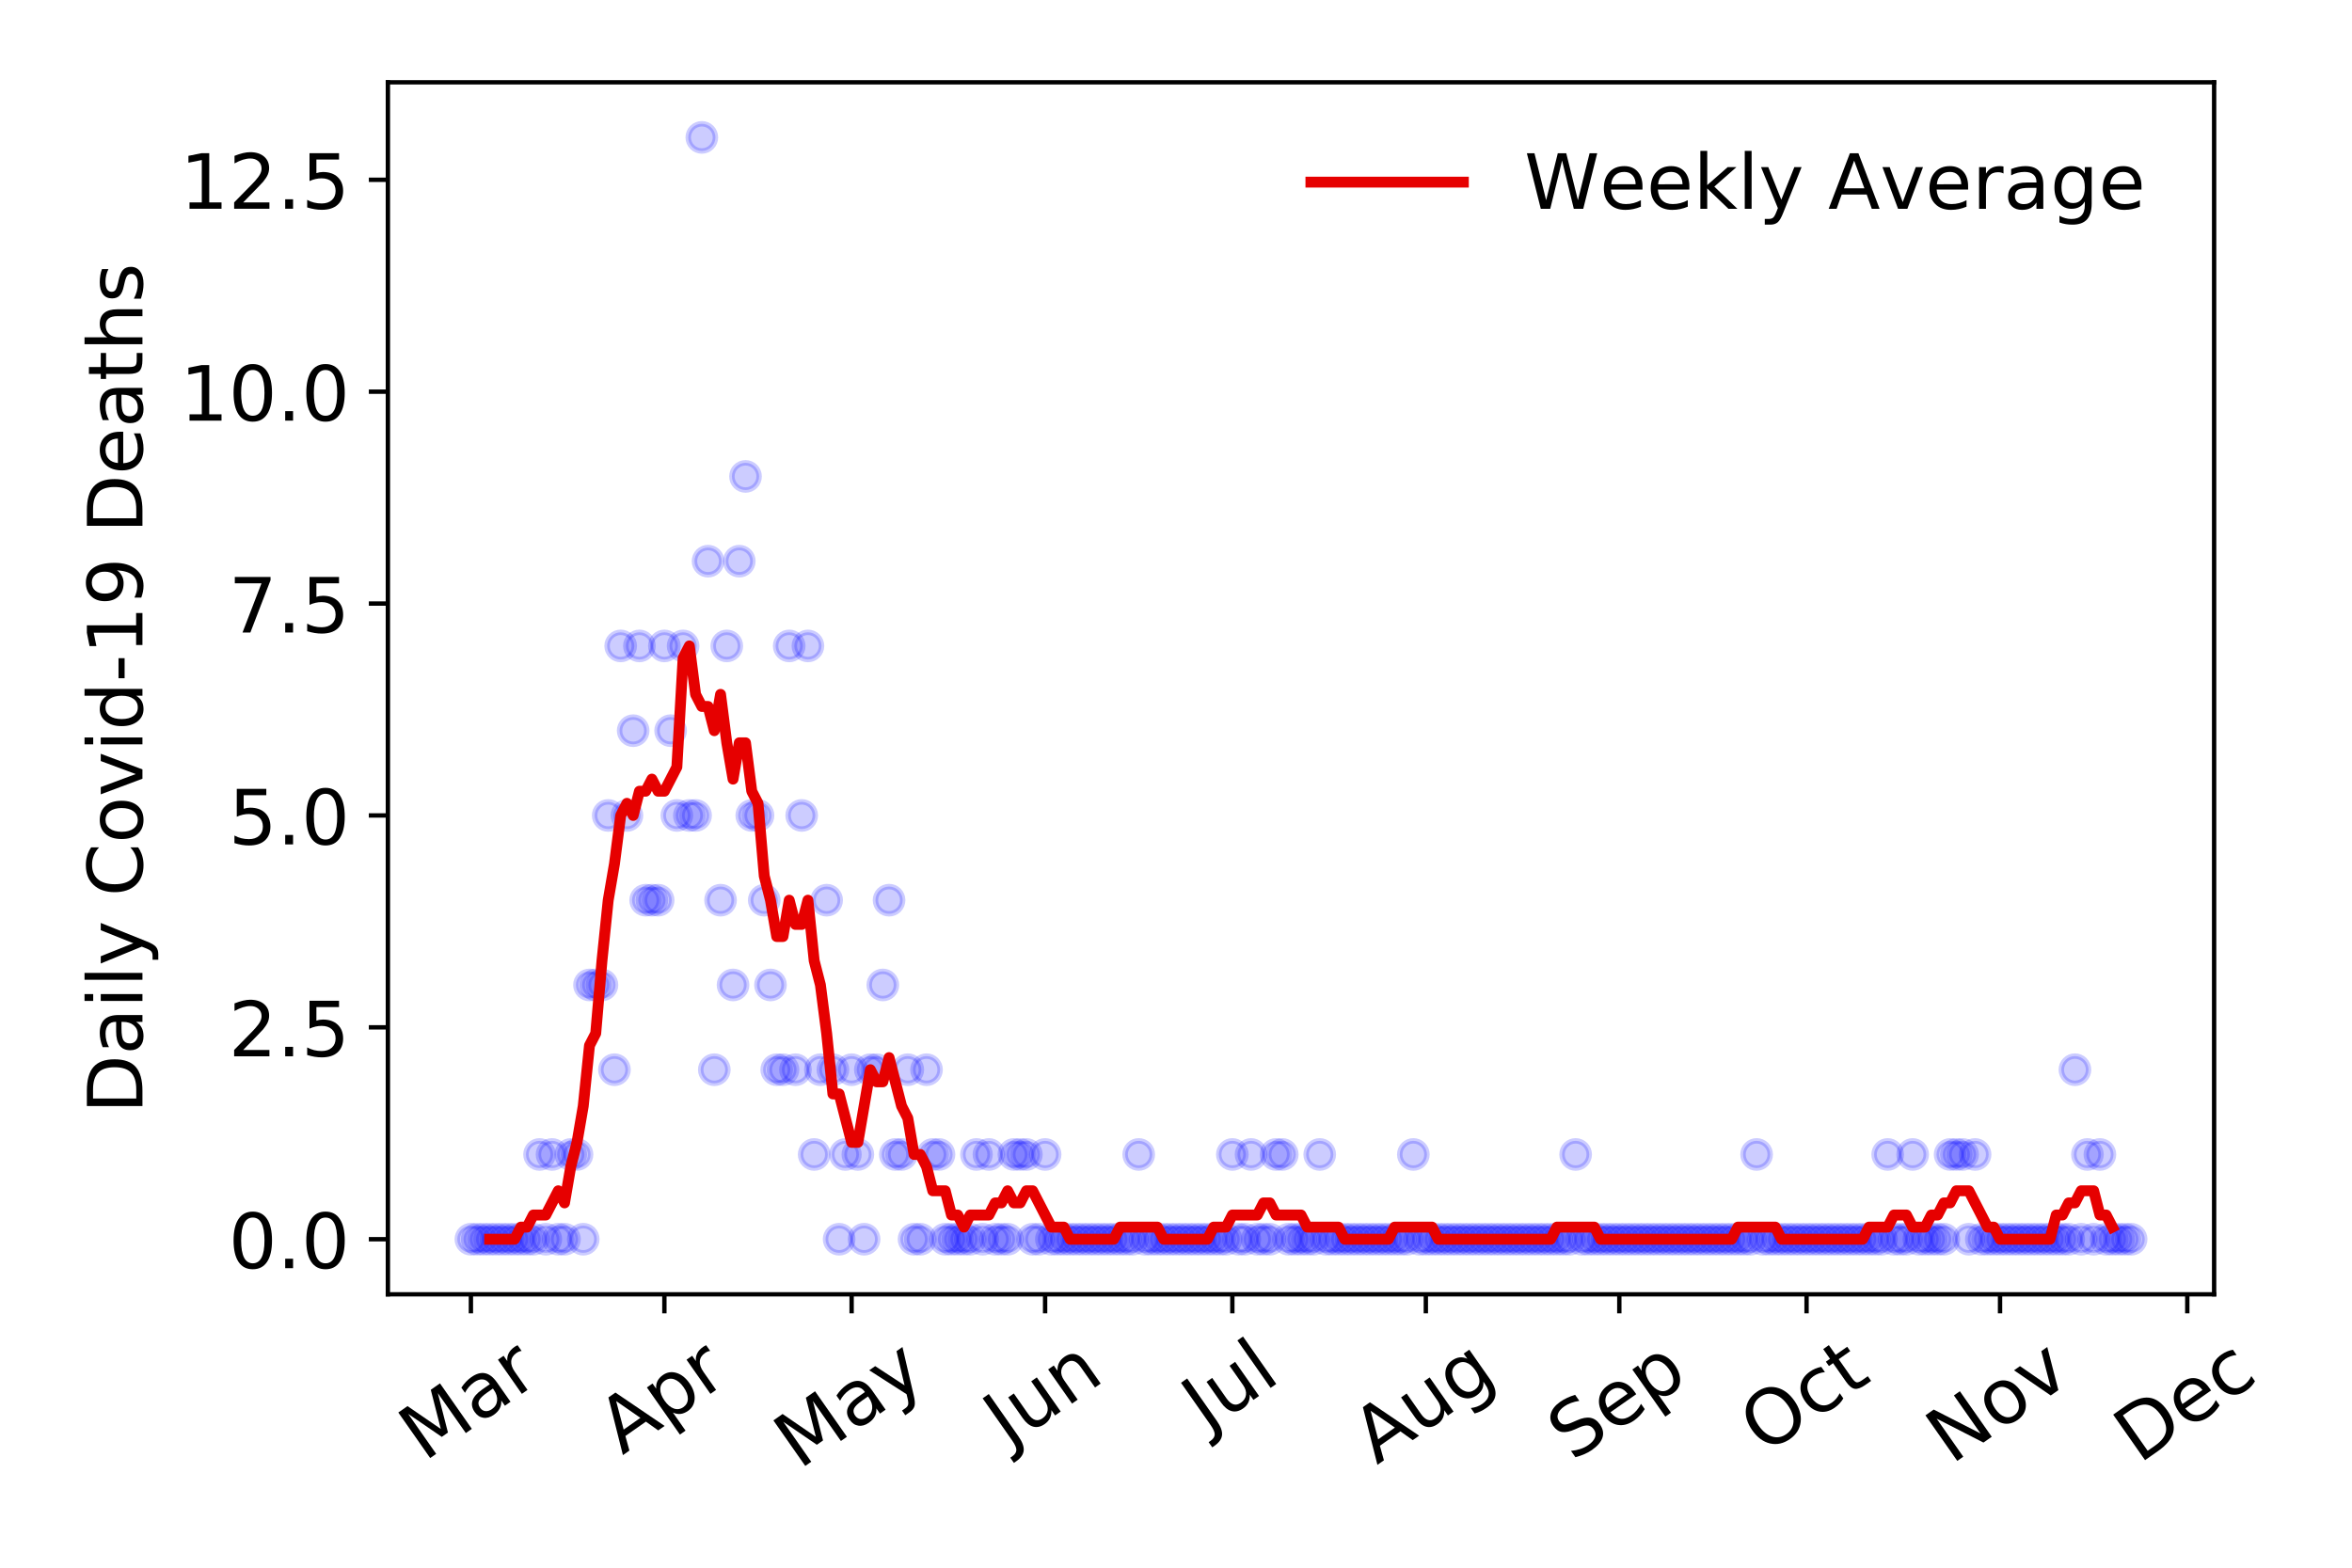 <?xml version="1.0" encoding="utf-8" standalone="no"?>
<!DOCTYPE svg PUBLIC "-//W3C//DTD SVG 1.1//EN"
  "http://www.w3.org/Graphics/SVG/1.1/DTD/svg11.dtd">
<!-- Created with matplotlib (https://matplotlib.org/) -->
<svg height="288pt" version="1.1" viewBox="0 0 432 288" width="432pt" xmlns="http://www.w3.org/2000/svg" xmlns:xlink="http://www.w3.org/1999/xlink">
 <defs>
  <style type="text/css">
*{stroke-linecap:butt;stroke-linejoin:round;}
  </style>
 </defs>
 <g id="figure_1">
  <g id="patch_1">
   <path d="M 0 288 
L 432 288 
L 432 0 
L 0 0 
z
" style="fill:#ffffff;"/>
  </g>
  <g id="axes_1">
   <g id="patch_2">
    <path d="M 71.245 237.778 
L 406.675 237.778 
L 406.675 15.12 
L 71.245 15.12 
z
" style="fill:#ffffff;"/>
   </g>
   <g id="matplotlib.axis_1">
    <g id="xtick_1">
     <g id="line2d_1">
      <defs>
       <path d="M 0 0 
L 0 3.5 
" id="m4a827750fe" style="stroke:#000000;stroke-width:0.8;"/>
      </defs>
      <g>
       <use style="stroke:#000000;stroke-width:0.8;" x="86.492" xlink:href="#m4a827750fe" y="237.778"/>
      </g>
     </g>
     <g id="text_1">
      <!-- Mar -->
      <defs>
       <path d="M 9.812 72.906 
L 24.516 72.906 
L 43.109 23.297 
L 61.812 72.906 
L 76.516 72.906 
L 76.516 0 
L 66.891 0 
L 66.891 64.016 
L 48.094 14.016 
L 38.188 14.016 
L 19.391 64.016 
L 19.391 0 
L 9.812 0 
z
" id="DejaVuSans-77"/>
       <path d="M 34.281 27.484 
Q 23.391 27.484 19.188 25 
Q 14.984 22.516 14.984 16.5 
Q 14.984 11.719 18.141 8.906 
Q 21.297 6.109 26.703 6.109 
Q 34.188 6.109 38.703 11.406 
Q 43.219 16.703 43.219 25.484 
L 43.219 27.484 
z
M 52.203 31.203 
L 52.203 0 
L 43.219 0 
L 43.219 8.297 
Q 40.141 3.328 35.547 0.953 
Q 30.953 -1.422 24.312 -1.422 
Q 15.922 -1.422 10.953 3.297 
Q 6 8.016 6 15.922 
Q 6 25.141 12.172 29.828 
Q 18.359 34.516 30.609 34.516 
L 43.219 34.516 
L 43.219 35.406 
Q 43.219 41.609 39.141 45 
Q 35.062 48.391 27.688 48.391 
Q 23 48.391 18.547 47.266 
Q 14.109 46.141 10.016 43.891 
L 10.016 52.203 
Q 14.938 54.109 19.578 55.047 
Q 24.219 56 28.609 56 
Q 40.484 56 46.344 49.844 
Q 52.203 43.703 52.203 31.203 
z
" id="DejaVuSans-97"/>
       <path d="M 41.109 46.297 
Q 39.594 47.172 37.812 47.578 
Q 36.031 48 33.891 48 
Q 26.266 48 22.188 43.047 
Q 18.109 38.094 18.109 28.812 
L 18.109 0 
L 9.078 0 
L 9.078 54.688 
L 18.109 54.688 
L 18.109 46.188 
Q 20.953 51.172 25.484 53.578 
Q 30.031 56 36.531 56 
Q 37.453 56 38.578 55.875 
Q 39.703 55.766 41.062 55.516 
z
" id="DejaVuSans-114"/>
      </defs>
      <g transform="translate(77.889 268.643)rotate(-35)scale(0.14 -0.14)">
       <use xlink:href="#DejaVuSans-77"/>
       <use x="86.279" xlink:href="#DejaVuSans-97"/>
       <use x="147.559" xlink:href="#DejaVuSans-114"/>
      </g>
     </g>
    </g>
    <g id="xtick_2">
     <g id="line2d_2">
      <g>
       <use style="stroke:#000000;stroke-width:0.8;" x="122.03" xlink:href="#m4a827750fe" y="237.778"/>
      </g>
     </g>
     <g id="text_2">
      <!-- Apr -->
      <defs>
       <path d="M 34.188 63.188 
L 20.797 26.906 
L 47.609 26.906 
z
M 28.609 72.906 
L 39.797 72.906 
L 67.578 0 
L 57.328 0 
L 50.688 18.703 
L 17.828 18.703 
L 11.188 0 
L 0.781 0 
z
" id="DejaVuSans-65"/>
       <path d="M 18.109 8.203 
L 18.109 -20.797 
L 9.078 -20.797 
L 9.078 54.688 
L 18.109 54.688 
L 18.109 46.391 
Q 20.953 51.266 25.266 53.625 
Q 29.594 56 35.594 56 
Q 45.562 56 51.781 48.094 
Q 58.016 40.188 58.016 27.297 
Q 58.016 14.406 51.781 6.484 
Q 45.562 -1.422 35.594 -1.422 
Q 29.594 -1.422 25.266 0.953 
Q 20.953 3.328 18.109 8.203 
z
M 48.688 27.297 
Q 48.688 37.203 44.609 42.844 
Q 40.531 48.484 33.406 48.484 
Q 26.266 48.484 22.188 42.844 
Q 18.109 37.203 18.109 27.297 
Q 18.109 17.391 22.188 11.75 
Q 26.266 6.109 33.406 6.109 
Q 40.531 6.109 44.609 11.75 
Q 48.688 17.391 48.688 27.297 
z
" id="DejaVuSans-112"/>
      </defs>
      <g transform="translate(114.325 267.384)rotate(-35)scale(0.14 -0.14)">
       <use xlink:href="#DejaVuSans-65"/>
       <use x="68.408" xlink:href="#DejaVuSans-112"/>
       <use x="131.885" xlink:href="#DejaVuSans-114"/>
      </g>
     </g>
    </g>
    <g id="xtick_3">
     <g id="line2d_3">
      <g>
       <use style="stroke:#000000;stroke-width:0.8;" x="156.421" xlink:href="#m4a827750fe" y="237.778"/>
      </g>
     </g>
     <g id="text_3">
      <!-- May -->
      <defs>
       <path d="M 32.172 -5.078 
Q 28.375 -14.844 24.75 -17.812 
Q 21.141 -20.797 15.094 -20.797 
L 7.906 -20.797 
L 7.906 -13.281 
L 13.188 -13.281 
Q 16.891 -13.281 18.938 -11.516 
Q 21 -9.766 23.484 -3.219 
L 25.094 0.875 
L 2.984 54.688 
L 12.5 54.688 
L 29.594 11.922 
L 46.688 54.688 
L 56.203 54.688 
z
" id="DejaVuSans-121"/>
      </defs>
      <g transform="translate(146.782 270.094)rotate(-35)scale(0.14 -0.14)">
       <use xlink:href="#DejaVuSans-77"/>
       <use x="86.279" xlink:href="#DejaVuSans-97"/>
       <use x="147.559" xlink:href="#DejaVuSans-121"/>
      </g>
     </g>
    </g>
    <g id="xtick_4">
     <g id="line2d_4">
      <g>
       <use style="stroke:#000000;stroke-width:0.8;" x="191.959" xlink:href="#m4a827750fe" y="237.778"/>
      </g>
     </g>
     <g id="text_4">
      <!-- Jun -->
      <defs>
       <path d="M 9.812 72.906 
L 19.672 72.906 
L 19.672 5.078 
Q 19.672 -8.109 14.672 -14.062 
Q 9.672 -20.016 -1.422 -20.016 
L -5.172 -20.016 
L -5.172 -11.719 
L -2.094 -11.719 
Q 4.438 -11.719 7.125 -8.047 
Q 9.812 -4.391 9.812 5.078 
z
" id="DejaVuSans-74"/>
       <path d="M 8.5 21.578 
L 8.5 54.688 
L 17.484 54.688 
L 17.484 21.922 
Q 17.484 14.156 20.5 10.266 
Q 23.531 6.391 29.594 6.391 
Q 36.859 6.391 41.078 11.031 
Q 45.312 15.672 45.312 23.688 
L 45.312 54.688 
L 54.297 54.688 
L 54.297 0 
L 45.312 0 
L 45.312 8.406 
Q 42.047 3.422 37.719 1 
Q 33.406 -1.422 27.688 -1.422 
Q 18.266 -1.422 13.375 4.438 
Q 8.5 10.297 8.5 21.578 
z
M 31.109 56 
z
" id="DejaVuSans-117"/>
       <path d="M 54.891 33.016 
L 54.891 0 
L 45.906 0 
L 45.906 32.719 
Q 45.906 40.484 42.875 44.328 
Q 39.844 48.188 33.797 48.188 
Q 26.516 48.188 22.312 43.547 
Q 18.109 38.922 18.109 30.906 
L 18.109 0 
L 9.078 0 
L 9.078 54.688 
L 18.109 54.688 
L 18.109 46.188 
Q 21.344 51.125 25.703 53.562 
Q 30.078 56 35.797 56 
Q 45.219 56 50.047 50.172 
Q 54.891 44.344 54.891 33.016 
z
" id="DejaVuSans-110"/>
      </defs>
      <g transform="translate(185.215 266.039)rotate(-35)scale(0.14 -0.14)">
       <use xlink:href="#DejaVuSans-74"/>
       <use x="29.492" xlink:href="#DejaVuSans-117"/>
       <use x="92.871" xlink:href="#DejaVuSans-110"/>
      </g>
     </g>
    </g>
    <g id="xtick_5">
     <g id="line2d_5">
      <g>
       <use style="stroke:#000000;stroke-width:0.8;" x="226.35" xlink:href="#m4a827750fe" y="237.778"/>
      </g>
     </g>
     <g id="text_5">
      <!-- Jul -->
      <defs>
       <path d="M 9.422 75.984 
L 18.406 75.984 
L 18.406 0 
L 9.422 0 
z
" id="DejaVuSans-108"/>
      </defs>
      <g transform="translate(221.647 263.181)rotate(-35)scale(0.14 -0.14)">
       <use xlink:href="#DejaVuSans-74"/>
       <use x="29.492" xlink:href="#DejaVuSans-117"/>
       <use x="92.871" xlink:href="#DejaVuSans-108"/>
      </g>
     </g>
    </g>
    <g id="xtick_6">
     <g id="line2d_6">
      <g>
       <use style="stroke:#000000;stroke-width:0.8;" x="261.888" xlink:href="#m4a827750fe" y="237.778"/>
      </g>
     </g>
     <g id="text_6">
      <!-- Aug -->
      <defs>
       <path d="M 45.406 27.984 
Q 45.406 37.75 41.375 43.109 
Q 37.359 48.484 30.078 48.484 
Q 22.859 48.484 18.828 43.109 
Q 14.797 37.75 14.797 27.984 
Q 14.797 18.266 18.828 12.891 
Q 22.859 7.516 30.078 7.516 
Q 37.359 7.516 41.375 12.891 
Q 45.406 18.266 45.406 27.984 
z
M 54.391 6.781 
Q 54.391 -7.172 48.188 -13.984 
Q 42 -20.797 29.203 -20.797 
Q 24.469 -20.797 20.266 -20.094 
Q 16.062 -19.391 12.109 -17.922 
L 12.109 -9.188 
Q 16.062 -11.328 19.922 -12.344 
Q 23.781 -13.375 27.781 -13.375 
Q 36.625 -13.375 41.016 -8.766 
Q 45.406 -4.156 45.406 5.172 
L 45.406 9.625 
Q 42.625 4.781 38.281 2.391 
Q 33.938 0 27.875 0 
Q 17.828 0 11.672 7.656 
Q 5.516 15.328 5.516 27.984 
Q 5.516 40.672 11.672 48.328 
Q 17.828 56 27.875 56 
Q 33.938 56 38.281 53.609 
Q 42.625 51.219 45.406 46.391 
L 45.406 54.688 
L 54.391 54.688 
z
" id="DejaVuSans-103"/>
      </defs>
      <g transform="translate(252.907 269.172)rotate(-35)scale(0.14 -0.14)">
       <use xlink:href="#DejaVuSans-65"/>
       <use x="68.408" xlink:href="#DejaVuSans-117"/>
       <use x="131.787" xlink:href="#DejaVuSans-103"/>
      </g>
     </g>
    </g>
    <g id="xtick_7">
     <g id="line2d_7">
      <g>
       <use style="stroke:#000000;stroke-width:0.8;" x="297.425" xlink:href="#m4a827750fe" y="237.778"/>
      </g>
     </g>
     <g id="text_7">
      <!-- Sep -->
      <defs>
       <path d="M 53.516 70.516 
L 53.516 60.891 
Q 47.906 63.578 42.922 64.891 
Q 37.938 66.219 33.297 66.219 
Q 25.25 66.219 20.875 63.094 
Q 16.5 59.969 16.5 54.203 
Q 16.5 49.359 19.406 46.891 
Q 22.312 44.438 30.422 42.922 
L 36.375 41.703 
Q 47.406 39.594 52.656 34.297 
Q 57.906 29 57.906 20.125 
Q 57.906 9.516 50.797 4.047 
Q 43.703 -1.422 29.984 -1.422 
Q 24.812 -1.422 18.969 -0.25 
Q 13.141 0.922 6.891 3.219 
L 6.891 13.375 
Q 12.891 10.016 18.656 8.297 
Q 24.422 6.594 29.984 6.594 
Q 38.422 6.594 43.016 9.906 
Q 47.609 13.234 47.609 19.391 
Q 47.609 24.75 44.312 27.781 
Q 41.016 30.812 33.5 32.328 
L 27.484 33.5 
Q 16.453 35.688 11.516 40.375 
Q 6.594 45.062 6.594 53.422 
Q 6.594 63.094 13.406 68.656 
Q 20.219 74.219 32.172 74.219 
Q 37.312 74.219 42.625 73.281 
Q 47.953 72.359 53.516 70.516 
z
" id="DejaVuSans-83"/>
       <path d="M 56.203 29.594 
L 56.203 25.203 
L 14.891 25.203 
Q 15.484 15.922 20.484 11.062 
Q 25.484 6.203 34.422 6.203 
Q 39.594 6.203 44.453 7.469 
Q 49.312 8.734 54.109 11.281 
L 54.109 2.781 
Q 49.266 0.734 44.188 -0.344 
Q 39.109 -1.422 33.891 -1.422 
Q 20.797 -1.422 13.156 6.188 
Q 5.516 13.812 5.516 26.812 
Q 5.516 40.234 12.766 48.109 
Q 20.016 56 32.328 56 
Q 43.359 56 49.781 48.891 
Q 56.203 41.797 56.203 29.594 
z
M 47.219 32.234 
Q 47.125 39.594 43.094 43.984 
Q 39.062 48.391 32.422 48.391 
Q 24.906 48.391 20.391 44.141 
Q 15.875 39.891 15.188 32.172 
z
" id="DejaVuSans-101"/>
      </defs>
      <g transform="translate(288.833 268.629)rotate(-35)scale(0.14 -0.14)">
       <use xlink:href="#DejaVuSans-83"/>
       <use x="63.477" xlink:href="#DejaVuSans-101"/>
       <use x="125" xlink:href="#DejaVuSans-112"/>
      </g>
     </g>
    </g>
    <g id="xtick_8">
     <g id="line2d_8">
      <g>
       <use style="stroke:#000000;stroke-width:0.8;" x="331.817" xlink:href="#m4a827750fe" y="237.778"/>
      </g>
     </g>
     <g id="text_8">
      <!-- Oct -->
      <defs>
       <path d="M 39.406 66.219 
Q 28.656 66.219 22.328 58.203 
Q 16.016 50.203 16.016 36.375 
Q 16.016 22.609 22.328 14.594 
Q 28.656 6.594 39.406 6.594 
Q 50.141 6.594 56.422 14.594 
Q 62.703 22.609 62.703 36.375 
Q 62.703 50.203 56.422 58.203 
Q 50.141 66.219 39.406 66.219 
z
M 39.406 74.219 
Q 54.734 74.219 63.906 63.938 
Q 73.094 53.656 73.094 36.375 
Q 73.094 19.141 63.906 8.859 
Q 54.734 -1.422 39.406 -1.422 
Q 24.031 -1.422 14.812 8.828 
Q 5.609 19.094 5.609 36.375 
Q 5.609 53.656 14.812 63.938 
Q 24.031 74.219 39.406 74.219 
z
" id="DejaVuSans-79"/>
       <path d="M 48.781 52.594 
L 48.781 44.188 
Q 44.969 46.297 41.141 47.344 
Q 37.312 48.391 33.406 48.391 
Q 24.656 48.391 19.812 42.844 
Q 14.984 37.312 14.984 27.297 
Q 14.984 17.281 19.812 11.734 
Q 24.656 6.203 33.406 6.203 
Q 37.312 6.203 41.141 7.25 
Q 44.969 8.297 48.781 10.406 
L 48.781 2.094 
Q 45.016 0.344 40.984 -0.531 
Q 36.969 -1.422 32.422 -1.422 
Q 20.062 -1.422 12.781 6.344 
Q 5.516 14.109 5.516 27.297 
Q 5.516 40.672 12.859 48.328 
Q 20.219 56 33.016 56 
Q 37.156 56 41.109 55.141 
Q 45.062 54.297 48.781 52.594 
z
" id="DejaVuSans-99"/>
       <path d="M 18.312 70.219 
L 18.312 54.688 
L 36.812 54.688 
L 36.812 47.703 
L 18.312 47.703 
L 18.312 18.016 
Q 18.312 11.328 20.141 9.422 
Q 21.969 7.516 27.594 7.516 
L 36.812 7.516 
L 36.812 0 
L 27.594 0 
Q 17.188 0 13.234 3.875 
Q 9.281 7.766 9.281 18.016 
L 9.281 47.703 
L 2.688 47.703 
L 2.688 54.688 
L 9.281 54.688 
L 9.281 70.219 
z
" id="DejaVuSans-116"/>
      </defs>
      <g transform="translate(324.118 267.377)rotate(-35)scale(0.14 -0.14)">
       <use xlink:href="#DejaVuSans-79"/>
       <use x="78.711" xlink:href="#DejaVuSans-99"/>
       <use x="133.691" xlink:href="#DejaVuSans-116"/>
      </g>
     </g>
    </g>
    <g id="xtick_9">
     <g id="line2d_9">
      <g>
       <use style="stroke:#000000;stroke-width:0.8;" x="367.355" xlink:href="#m4a827750fe" y="237.778"/>
      </g>
     </g>
     <g id="text_9">
      <!-- Nov -->
      <defs>
       <path d="M 9.812 72.906 
L 23.094 72.906 
L 55.422 11.922 
L 55.422 72.906 
L 64.984 72.906 
L 64.984 0 
L 51.703 0 
L 19.391 60.984 
L 19.391 0 
L 9.812 0 
z
" id="DejaVuSans-78"/>
       <path d="M 30.609 48.391 
Q 23.391 48.391 19.188 42.75 
Q 14.984 37.109 14.984 27.297 
Q 14.984 17.484 19.156 11.844 
Q 23.344 6.203 30.609 6.203 
Q 37.797 6.203 41.984 11.859 
Q 46.188 17.531 46.188 27.297 
Q 46.188 37.016 41.984 42.703 
Q 37.797 48.391 30.609 48.391 
z
M 30.609 56 
Q 42.328 56 49.016 48.375 
Q 55.719 40.766 55.719 27.297 
Q 55.719 13.875 49.016 6.219 
Q 42.328 -1.422 30.609 -1.422 
Q 18.844 -1.422 12.172 6.219 
Q 5.516 13.875 5.516 27.297 
Q 5.516 40.766 12.172 48.375 
Q 18.844 56 30.609 56 
z
" id="DejaVuSans-111"/>
       <path d="M 2.984 54.688 
L 12.5 54.688 
L 29.594 8.797 
L 46.688 54.688 
L 56.203 54.688 
L 35.688 0 
L 23.484 0 
z
" id="DejaVuSans-118"/>
      </defs>
      <g transform="translate(358.378 269.166)rotate(-35)scale(0.14 -0.14)">
       <use xlink:href="#DejaVuSans-78"/>
       <use x="74.805" xlink:href="#DejaVuSans-111"/>
       <use x="135.986" xlink:href="#DejaVuSans-118"/>
      </g>
     </g>
    </g>
    <g id="xtick_10">
     <g id="line2d_10">
      <g>
       <use style="stroke:#000000;stroke-width:0.8;" x="401.746" xlink:href="#m4a827750fe" y="237.778"/>
      </g>
     </g>
     <g id="text_10">
      <!-- Dec -->
      <defs>
       <path d="M 19.672 64.797 
L 19.672 8.109 
L 31.594 8.109 
Q 46.688 8.109 53.688 14.938 
Q 60.688 21.781 60.688 36.531 
Q 60.688 51.172 53.688 57.984 
Q 46.688 64.797 31.594 64.797 
z
M 9.812 72.906 
L 30.078 72.906 
Q 51.266 72.906 61.172 64.094 
Q 71.094 55.281 71.094 36.531 
Q 71.094 17.672 61.125 8.828 
Q 51.172 0 30.078 0 
L 9.812 0 
z
" id="DejaVuSans-68"/>
      </defs>
      <g transform="translate(392.865 269.032)rotate(-35)scale(0.14 -0.14)">
       <use xlink:href="#DejaVuSans-68"/>
       <use x="77.002" xlink:href="#DejaVuSans-101"/>
       <use x="138.525" xlink:href="#DejaVuSans-99"/>
      </g>
     </g>
    </g>
   </g>
   <g id="matplotlib.axis_2">
    <g id="ytick_1">
     <g id="line2d_11">
      <defs>
       <path d="M 0 0 
L -3.5 0 
" id="m6ced7d5de4" style="stroke:#000000;stroke-width:0.8;"/>
      </defs>
      <g>
       <use style="stroke:#000000;stroke-width:0.8;" x="71.245" xlink:href="#m6ced7d5de4" y="227.657"/>
      </g>
     </g>
     <g id="text_11">
      <!-- 0.0 -->
      <defs>
       <path d="M 31.781 66.406 
Q 24.172 66.406 20.328 58.906 
Q 16.5 51.422 16.5 36.375 
Q 16.5 21.391 20.328 13.891 
Q 24.172 6.391 31.781 6.391 
Q 39.453 6.391 43.281 13.891 
Q 47.125 21.391 47.125 36.375 
Q 47.125 51.422 43.281 58.906 
Q 39.453 66.406 31.781 66.406 
z
M 31.781 74.219 
Q 44.047 74.219 50.516 64.516 
Q 56.984 54.828 56.984 36.375 
Q 56.984 17.969 50.516 8.266 
Q 44.047 -1.422 31.781 -1.422 
Q 19.531 -1.422 13.062 8.266 
Q 6.594 17.969 6.594 36.375 
Q 6.594 54.828 13.062 64.516 
Q 19.531 74.219 31.781 74.219 
z
" id="DejaVuSans-48"/>
       <path d="M 10.688 12.406 
L 21 12.406 
L 21 0 
L 10.688 0 
z
" id="DejaVuSans-46"/>
      </defs>
      <g transform="translate(41.981 232.976)scale(0.14 -0.14)">
       <use xlink:href="#DejaVuSans-48"/>
       <use x="63.623" xlink:href="#DejaVuSans-46"/>
       <use x="95.41" xlink:href="#DejaVuSans-48"/>
      </g>
     </g>
    </g>
    <g id="ytick_2">
     <g id="line2d_12">
      <g>
       <use style="stroke:#000000;stroke-width:0.8;" x="71.245" xlink:href="#m6ced7d5de4" y="188.731"/>
      </g>
     </g>
     <g id="text_12">
      <!-- 2.5 -->
      <defs>
       <path d="M 19.188 8.297 
L 53.609 8.297 
L 53.609 0 
L 7.328 0 
L 7.328 8.297 
Q 12.938 14.109 22.625 23.891 
Q 32.328 33.688 34.812 36.531 
Q 39.547 41.844 41.422 45.531 
Q 43.312 49.219 43.312 52.781 
Q 43.312 58.594 39.234 62.25 
Q 35.156 65.922 28.609 65.922 
Q 23.969 65.922 18.812 64.312 
Q 13.672 62.703 7.812 59.422 
L 7.812 69.391 
Q 13.766 71.781 18.938 73 
Q 24.125 74.219 28.422 74.219 
Q 39.75 74.219 46.484 68.547 
Q 53.219 62.891 53.219 53.422 
Q 53.219 48.922 51.531 44.891 
Q 49.859 40.875 45.406 35.406 
Q 44.188 33.984 37.641 27.219 
Q 31.109 20.453 19.188 8.297 
z
" id="DejaVuSans-50"/>
       <path d="M 10.797 72.906 
L 49.516 72.906 
L 49.516 64.594 
L 19.828 64.594 
L 19.828 46.734 
Q 21.969 47.469 24.109 47.828 
Q 26.266 48.188 28.422 48.188 
Q 40.625 48.188 47.75 41.5 
Q 54.891 34.812 54.891 23.391 
Q 54.891 11.625 47.562 5.094 
Q 40.234 -1.422 26.906 -1.422 
Q 22.312 -1.422 17.547 -0.641 
Q 12.797 0.141 7.719 1.703 
L 7.719 11.625 
Q 12.109 9.234 16.797 8.062 
Q 21.484 6.891 26.703 6.891 
Q 35.156 6.891 40.078 11.328 
Q 45.016 15.766 45.016 23.391 
Q 45.016 31 40.078 35.438 
Q 35.156 39.891 26.703 39.891 
Q 22.75 39.891 18.812 39.016 
Q 14.891 38.141 10.797 36.281 
z
" id="DejaVuSans-53"/>
      </defs>
      <g transform="translate(41.981 194.05)scale(0.14 -0.14)">
       <use xlink:href="#DejaVuSans-50"/>
       <use x="63.623" xlink:href="#DejaVuSans-46"/>
       <use x="95.41" xlink:href="#DejaVuSans-53"/>
      </g>
     </g>
    </g>
    <g id="ytick_3">
     <g id="line2d_13">
      <g>
       <use style="stroke:#000000;stroke-width:0.8;" x="71.245" xlink:href="#m6ced7d5de4" y="149.805"/>
      </g>
     </g>
     <g id="text_13">
      <!-- 5.0 -->
      <g transform="translate(41.981 155.124)scale(0.14 -0.14)">
       <use xlink:href="#DejaVuSans-53"/>
       <use x="63.623" xlink:href="#DejaVuSans-46"/>
       <use x="95.41" xlink:href="#DejaVuSans-48"/>
      </g>
     </g>
    </g>
    <g id="ytick_4">
     <g id="line2d_14">
      <g>
       <use style="stroke:#000000;stroke-width:0.8;" x="71.245" xlink:href="#m6ced7d5de4" y="110.879"/>
      </g>
     </g>
     <g id="text_14">
      <!-- 7.5 -->
      <defs>
       <path d="M 8.203 72.906 
L 55.078 72.906 
L 55.078 68.703 
L 28.609 0 
L 18.312 0 
L 43.219 64.594 
L 8.203 64.594 
z
" id="DejaVuSans-55"/>
      </defs>
      <g transform="translate(41.981 116.197)scale(0.14 -0.14)">
       <use xlink:href="#DejaVuSans-55"/>
       <use x="63.623" xlink:href="#DejaVuSans-46"/>
       <use x="95.41" xlink:href="#DejaVuSans-53"/>
      </g>
     </g>
    </g>
    <g id="ytick_5">
     <g id="line2d_15">
      <g>
       <use style="stroke:#000000;stroke-width:0.8;" x="71.245" xlink:href="#m6ced7d5de4" y="71.952"/>
      </g>
     </g>
     <g id="text_15">
      <!-- 10.0 -->
      <defs>
       <path d="M 12.406 8.297 
L 28.516 8.297 
L 28.516 63.922 
L 10.984 60.406 
L 10.984 69.391 
L 28.422 72.906 
L 38.281 72.906 
L 38.281 8.297 
L 54.391 8.297 
L 54.391 0 
L 12.406 0 
z
" id="DejaVuSans-49"/>
      </defs>
      <g transform="translate(33.073 77.271)scale(0.14 -0.14)">
       <use xlink:href="#DejaVuSans-49"/>
       <use x="63.623" xlink:href="#DejaVuSans-48"/>
       <use x="127.246" xlink:href="#DejaVuSans-46"/>
       <use x="159.033" xlink:href="#DejaVuSans-48"/>
      </g>
     </g>
    </g>
    <g id="ytick_6">
     <g id="line2d_16">
      <g>
       <use style="stroke:#000000;stroke-width:0.8;" x="71.245" xlink:href="#m6ced7d5de4" y="33.026"/>
      </g>
     </g>
     <g id="text_16">
      <!-- 12.5 -->
      <g transform="translate(33.073 38.345)scale(0.14 -0.14)">
       <use xlink:href="#DejaVuSans-49"/>
       <use x="63.623" xlink:href="#DejaVuSans-50"/>
       <use x="127.246" xlink:href="#DejaVuSans-46"/>
       <use x="159.033" xlink:href="#DejaVuSans-53"/>
      </g>
     </g>
    </g>
    <g id="text_17">
     <!-- Daily Covid-19 Deaths -->
     <defs>
      <path d="M 9.422 54.688 
L 18.406 54.688 
L 18.406 0 
L 9.422 0 
z
M 9.422 75.984 
L 18.406 75.984 
L 18.406 64.594 
L 9.422 64.594 
z
" id="DejaVuSans-105"/>
      <path id="DejaVuSans-32"/>
      <path d="M 64.406 67.281 
L 64.406 56.891 
Q 59.422 61.531 53.781 63.812 
Q 48.141 66.109 41.797 66.109 
Q 29.297 66.109 22.656 58.469 
Q 16.016 50.828 16.016 36.375 
Q 16.016 21.969 22.656 14.328 
Q 29.297 6.688 41.797 6.688 
Q 48.141 6.688 53.781 8.984 
Q 59.422 11.281 64.406 15.922 
L 64.406 5.609 
Q 59.234 2.094 53.438 0.328 
Q 47.656 -1.422 41.219 -1.422 
Q 24.656 -1.422 15.125 8.703 
Q 5.609 18.844 5.609 36.375 
Q 5.609 53.953 15.125 64.078 
Q 24.656 74.219 41.219 74.219 
Q 47.75 74.219 53.531 72.484 
Q 59.328 70.75 64.406 67.281 
z
" id="DejaVuSans-67"/>
      <path d="M 45.406 46.391 
L 45.406 75.984 
L 54.391 75.984 
L 54.391 0 
L 45.406 0 
L 45.406 8.203 
Q 42.578 3.328 38.25 0.953 
Q 33.938 -1.422 27.875 -1.422 
Q 17.969 -1.422 11.734 6.484 
Q 5.516 14.406 5.516 27.297 
Q 5.516 40.188 11.734 48.094 
Q 17.969 56 27.875 56 
Q 33.938 56 38.25 53.625 
Q 42.578 51.266 45.406 46.391 
z
M 14.797 27.297 
Q 14.797 17.391 18.875 11.75 
Q 22.953 6.109 30.078 6.109 
Q 37.203 6.109 41.297 11.75 
Q 45.406 17.391 45.406 27.297 
Q 45.406 37.203 41.297 42.844 
Q 37.203 48.484 30.078 48.484 
Q 22.953 48.484 18.875 42.844 
Q 14.797 37.203 14.797 27.297 
z
" id="DejaVuSans-100"/>
      <path d="M 4.891 31.391 
L 31.203 31.391 
L 31.203 23.391 
L 4.891 23.391 
z
" id="DejaVuSans-45"/>
      <path d="M 10.984 1.516 
L 10.984 10.5 
Q 14.703 8.734 18.5 7.812 
Q 22.312 6.891 25.984 6.891 
Q 35.75 6.891 40.891 13.453 
Q 46.047 20.016 46.781 33.406 
Q 43.953 29.203 39.594 26.953 
Q 35.25 24.703 29.984 24.703 
Q 19.047 24.703 12.672 31.312 
Q 6.297 37.938 6.297 49.422 
Q 6.297 60.641 12.938 67.422 
Q 19.578 74.219 30.609 74.219 
Q 43.266 74.219 49.922 64.516 
Q 56.594 54.828 56.594 36.375 
Q 56.594 19.141 48.406 8.859 
Q 40.234 -1.422 26.422 -1.422 
Q 22.703 -1.422 18.891 -0.688 
Q 15.094 0.047 10.984 1.516 
z
M 30.609 32.422 
Q 37.25 32.422 41.125 36.953 
Q 45.016 41.5 45.016 49.422 
Q 45.016 57.281 41.125 61.844 
Q 37.25 66.406 30.609 66.406 
Q 23.969 66.406 20.094 61.844 
Q 16.219 57.281 16.219 49.422 
Q 16.219 41.5 20.094 36.953 
Q 23.969 32.422 30.609 32.422 
z
" id="DejaVuSans-57"/>
      <path d="M 54.891 33.016 
L 54.891 0 
L 45.906 0 
L 45.906 32.719 
Q 45.906 40.484 42.875 44.328 
Q 39.844 48.188 33.797 48.188 
Q 26.516 48.188 22.312 43.547 
Q 18.109 38.922 18.109 30.906 
L 18.109 0 
L 9.078 0 
L 9.078 75.984 
L 18.109 75.984 
L 18.109 46.188 
Q 21.344 51.125 25.703 53.562 
Q 30.078 56 35.797 56 
Q 45.219 56 50.047 50.172 
Q 54.891 44.344 54.891 33.016 
z
" id="DejaVuSans-104"/>
      <path d="M 44.281 53.078 
L 44.281 44.578 
Q 40.484 46.531 36.375 47.5 
Q 32.281 48.484 27.875 48.484 
Q 21.188 48.484 17.844 46.438 
Q 14.5 44.391 14.5 40.281 
Q 14.5 37.156 16.891 35.375 
Q 19.281 33.594 26.516 31.984 
L 29.594 31.297 
Q 39.156 29.25 43.188 25.516 
Q 47.219 21.781 47.219 15.094 
Q 47.219 7.469 41.188 3.016 
Q 35.156 -1.422 24.609 -1.422 
Q 20.219 -1.422 15.453 -0.562 
Q 10.688 0.297 5.422 2 
L 5.422 11.281 
Q 10.406 8.688 15.234 7.391 
Q 20.062 6.109 24.812 6.109 
Q 31.156 6.109 34.562 8.281 
Q 37.984 10.453 37.984 14.406 
Q 37.984 18.062 35.516 20.016 
Q 33.062 21.969 24.703 23.781 
L 21.578 24.516 
Q 13.234 26.266 9.516 29.906 
Q 5.812 33.547 5.812 39.891 
Q 5.812 47.609 11.281 51.797 
Q 16.75 56 26.812 56 
Q 31.781 56 36.172 55.266 
Q 40.578 54.547 44.281 53.078 
z
" id="DejaVuSans-115"/>
     </defs>
     <g transform="translate(26.162 204.56)rotate(-90)scale(0.14 -0.14)">
      <use xlink:href="#DejaVuSans-68"/>
      <use x="77.002" xlink:href="#DejaVuSans-97"/>
      <use x="138.281" xlink:href="#DejaVuSans-105"/>
      <use x="166.064" xlink:href="#DejaVuSans-108"/>
      <use x="193.848" xlink:href="#DejaVuSans-121"/>
      <use x="253.027" xlink:href="#DejaVuSans-32"/>
      <use x="284.814" xlink:href="#DejaVuSans-67"/>
      <use x="354.639" xlink:href="#DejaVuSans-111"/>
      <use x="415.82" xlink:href="#DejaVuSans-118"/>
      <use x="475" xlink:href="#DejaVuSans-105"/>
      <use x="502.783" xlink:href="#DejaVuSans-100"/>
      <use x="566.26" xlink:href="#DejaVuSans-45"/>
      <use x="602.344" xlink:href="#DejaVuSans-49"/>
      <use x="665.967" xlink:href="#DejaVuSans-57"/>
      <use x="729.59" xlink:href="#DejaVuSans-32"/>
      <use x="761.377" xlink:href="#DejaVuSans-68"/>
      <use x="838.379" xlink:href="#DejaVuSans-101"/>
      <use x="899.902" xlink:href="#DejaVuSans-97"/>
      <use x="961.182" xlink:href="#DejaVuSans-116"/>
      <use x="1000.391" xlink:href="#DejaVuSans-104"/>
      <use x="1063.77" xlink:href="#DejaVuSans-115"/>
     </g>
    </g>
   </g>
   <g id="line2d_17">
    <defs>
     <path d="M 0 2.5 
C 0.663 2.5 1.299 2.237 1.768 1.768 
C 2.237 1.299 2.5 0.663 2.5 0 
C 2.5 -0.663 2.237 -1.299 1.768 -1.768 
C 1.299 -2.237 0.663 -2.5 0 -2.5 
C -0.663 -2.5 -1.299 -2.237 -1.768 -1.768 
C -2.237 -1.299 -2.5 -0.663 -2.5 0 
C -2.5 0.663 -2.237 1.299 -1.768 1.768 
C -1.299 2.237 -0.663 2.5 0 2.5 
z
" id="m73f4963cc4" style="stroke:#0000ff;stroke-opacity:0.2;"/>
    </defs>
    <g clip-path="url(#p538d740ac4)">
     <use style="fill:#0000ff;fill-opacity:0.2;stroke:#0000ff;stroke-opacity:0.2;" x="86.492" xlink:href="#m73f4963cc4" y="227.657"/>
     <use style="fill:#0000ff;fill-opacity:0.2;stroke:#0000ff;stroke-opacity:0.2;" x="87.638" xlink:href="#m73f4963cc4" y="227.657"/>
     <use style="fill:#0000ff;fill-opacity:0.2;stroke:#0000ff;stroke-opacity:0.2;" x="88.785" xlink:href="#m73f4963cc4" y="227.657"/>
     <use style="fill:#0000ff;fill-opacity:0.2;stroke:#0000ff;stroke-opacity:0.2;" x="89.931" xlink:href="#m73f4963cc4" y="227.657"/>
     <use style="fill:#0000ff;fill-opacity:0.2;stroke:#0000ff;stroke-opacity:0.2;" x="91.077" xlink:href="#m73f4963cc4" y="227.657"/>
     <use style="fill:#0000ff;fill-opacity:0.2;stroke:#0000ff;stroke-opacity:0.2;" x="92.224" xlink:href="#m73f4963cc4" y="227.657"/>
     <use style="fill:#0000ff;fill-opacity:0.2;stroke:#0000ff;stroke-opacity:0.2;" x="93.37" xlink:href="#m73f4963cc4" y="227.657"/>
     <use style="fill:#0000ff;fill-opacity:0.2;stroke:#0000ff;stroke-opacity:0.2;" x="94.516" xlink:href="#m73f4963cc4" y="227.657"/>
     <use style="fill:#0000ff;fill-opacity:0.2;stroke:#0000ff;stroke-opacity:0.2;" x="95.663" xlink:href="#m73f4963cc4" y="227.657"/>
     <use style="fill:#0000ff;fill-opacity:0.2;stroke:#0000ff;stroke-opacity:0.2;" x="96.809" xlink:href="#m73f4963cc4" y="227.657"/>
     <use style="fill:#0000ff;fill-opacity:0.2;stroke:#0000ff;stroke-opacity:0.2;" x="97.956" xlink:href="#m73f4963cc4" y="227.657"/>
     <use style="fill:#0000ff;fill-opacity:0.2;stroke:#0000ff;stroke-opacity:0.2;" x="99.102" xlink:href="#m73f4963cc4" y="212.087"/>
     <use style="fill:#0000ff;fill-opacity:0.2;stroke:#0000ff;stroke-opacity:0.2;" x="100.248" xlink:href="#m73f4963cc4" y="227.657"/>
     <use style="fill:#0000ff;fill-opacity:0.2;stroke:#0000ff;stroke-opacity:0.2;" x="101.395" xlink:href="#m73f4963cc4" y="212.087"/>
     <use style="fill:#0000ff;fill-opacity:0.2;stroke:#0000ff;stroke-opacity:0.2;" x="102.541" xlink:href="#m73f4963cc4" y="227.657"/>
     <use style="fill:#0000ff;fill-opacity:0.2;stroke:#0000ff;stroke-opacity:0.2;" x="103.688" xlink:href="#m73f4963cc4" y="227.657"/>
     <use style="fill:#0000ff;fill-opacity:0.2;stroke:#0000ff;stroke-opacity:0.2;" x="104.834" xlink:href="#m73f4963cc4" y="212.087"/>
     <use style="fill:#0000ff;fill-opacity:0.2;stroke:#0000ff;stroke-opacity:0.2;" x="105.98" xlink:href="#m73f4963cc4" y="212.087"/>
     <use style="fill:#0000ff;fill-opacity:0.2;stroke:#0000ff;stroke-opacity:0.2;" x="107.127" xlink:href="#m73f4963cc4" y="227.657"/>
     <use style="fill:#0000ff;fill-opacity:0.2;stroke:#0000ff;stroke-opacity:0.2;" x="108.273" xlink:href="#m73f4963cc4" y="180.946"/>
     <use style="fill:#0000ff;fill-opacity:0.2;stroke:#0000ff;stroke-opacity:0.2;" x="109.419" xlink:href="#m73f4963cc4" y="180.946"/>
     <use style="fill:#0000ff;fill-opacity:0.2;stroke:#0000ff;stroke-opacity:0.2;" x="110.566" xlink:href="#m73f4963cc4" y="180.946"/>
     <use style="fill:#0000ff;fill-opacity:0.2;stroke:#0000ff;stroke-opacity:0.2;" x="111.712" xlink:href="#m73f4963cc4" y="149.805"/>
     <use style="fill:#0000ff;fill-opacity:0.2;stroke:#0000ff;stroke-opacity:0.2;" x="112.859" xlink:href="#m73f4963cc4" y="196.516"/>
     <use style="fill:#0000ff;fill-opacity:0.2;stroke:#0000ff;stroke-opacity:0.2;" x="114.005" xlink:href="#m73f4963cc4" y="118.664"/>
     <use style="fill:#0000ff;fill-opacity:0.2;stroke:#0000ff;stroke-opacity:0.2;" x="115.151" xlink:href="#m73f4963cc4" y="149.805"/>
     <use style="fill:#0000ff;fill-opacity:0.2;stroke:#0000ff;stroke-opacity:0.2;" x="116.298" xlink:href="#m73f4963cc4" y="134.234"/>
     <use style="fill:#0000ff;fill-opacity:0.2;stroke:#0000ff;stroke-opacity:0.2;" x="117.444" xlink:href="#m73f4963cc4" y="118.664"/>
     <use style="fill:#0000ff;fill-opacity:0.2;stroke:#0000ff;stroke-opacity:0.2;" x="118.59" xlink:href="#m73f4963cc4" y="165.375"/>
     <use style="fill:#0000ff;fill-opacity:0.2;stroke:#0000ff;stroke-opacity:0.2;" x="119.737" xlink:href="#m73f4963cc4" y="165.375"/>
     <use style="fill:#0000ff;fill-opacity:0.2;stroke:#0000ff;stroke-opacity:0.2;" x="120.883" xlink:href="#m73f4963cc4" y="165.375"/>
     <use style="fill:#0000ff;fill-opacity:0.2;stroke:#0000ff;stroke-opacity:0.2;" x="122.03" xlink:href="#m73f4963cc4" y="118.664"/>
     <use style="fill:#0000ff;fill-opacity:0.2;stroke:#0000ff;stroke-opacity:0.2;" x="123.176" xlink:href="#m73f4963cc4" y="134.234"/>
     <use style="fill:#0000ff;fill-opacity:0.2;stroke:#0000ff;stroke-opacity:0.2;" x="124.322" xlink:href="#m73f4963cc4" y="149.805"/>
     <use style="fill:#0000ff;fill-opacity:0.2;stroke:#0000ff;stroke-opacity:0.2;" x="125.469" xlink:href="#m73f4963cc4" y="118.664"/>
     <use style="fill:#0000ff;fill-opacity:0.2;stroke:#0000ff;stroke-opacity:0.2;" x="126.615" xlink:href="#m73f4963cc4" y="149.805"/>
     <use style="fill:#0000ff;fill-opacity:0.2;stroke:#0000ff;stroke-opacity:0.2;" x="127.761" xlink:href="#m73f4963cc4" y="149.805"/>
     <use style="fill:#0000ff;fill-opacity:0.2;stroke:#0000ff;stroke-opacity:0.2;" x="128.908" xlink:href="#m73f4963cc4" y="25.241"/>
     <use style="fill:#0000ff;fill-opacity:0.2;stroke:#0000ff;stroke-opacity:0.2;" x="130.054" xlink:href="#m73f4963cc4" y="103.093"/>
     <use style="fill:#0000ff;fill-opacity:0.2;stroke:#0000ff;stroke-opacity:0.2;" x="131.201" xlink:href="#m73f4963cc4" y="196.516"/>
     <use style="fill:#0000ff;fill-opacity:0.2;stroke:#0000ff;stroke-opacity:0.2;" x="132.347" xlink:href="#m73f4963cc4" y="165.375"/>
     <use style="fill:#0000ff;fill-opacity:0.2;stroke:#0000ff;stroke-opacity:0.2;" x="133.493" xlink:href="#m73f4963cc4" y="118.664"/>
     <use style="fill:#0000ff;fill-opacity:0.2;stroke:#0000ff;stroke-opacity:0.2;" x="134.64" xlink:href="#m73f4963cc4" y="180.946"/>
     <use style="fill:#0000ff;fill-opacity:0.2;stroke:#0000ff;stroke-opacity:0.2;" x="135.786" xlink:href="#m73f4963cc4" y="103.093"/>
     <use style="fill:#0000ff;fill-opacity:0.2;stroke:#0000ff;stroke-opacity:0.2;" x="136.932" xlink:href="#m73f4963cc4" y="87.523"/>
     <use style="fill:#0000ff;fill-opacity:0.2;stroke:#0000ff;stroke-opacity:0.2;" x="138.079" xlink:href="#m73f4963cc4" y="149.805"/>
     <use style="fill:#0000ff;fill-opacity:0.2;stroke:#0000ff;stroke-opacity:0.2;" x="139.225" xlink:href="#m73f4963cc4" y="149.805"/>
     <use style="fill:#0000ff;fill-opacity:0.2;stroke:#0000ff;stroke-opacity:0.2;" x="140.372" xlink:href="#m73f4963cc4" y="165.375"/>
     <use style="fill:#0000ff;fill-opacity:0.2;stroke:#0000ff;stroke-opacity:0.2;" x="141.518" xlink:href="#m73f4963cc4" y="180.946"/>
     <use style="fill:#0000ff;fill-opacity:0.2;stroke:#0000ff;stroke-opacity:0.2;" x="142.664" xlink:href="#m73f4963cc4" y="196.516"/>
     <use style="fill:#0000ff;fill-opacity:0.2;stroke:#0000ff;stroke-opacity:0.2;" x="143.811" xlink:href="#m73f4963cc4" y="196.516"/>
     <use style="fill:#0000ff;fill-opacity:0.2;stroke:#0000ff;stroke-opacity:0.2;" x="144.957" xlink:href="#m73f4963cc4" y="118.664"/>
     <use style="fill:#0000ff;fill-opacity:0.2;stroke:#0000ff;stroke-opacity:0.2;" x="146.104" xlink:href="#m73f4963cc4" y="196.516"/>
     <use style="fill:#0000ff;fill-opacity:0.2;stroke:#0000ff;stroke-opacity:0.2;" x="147.25" xlink:href="#m73f4963cc4" y="149.805"/>
     <use style="fill:#0000ff;fill-opacity:0.2;stroke:#0000ff;stroke-opacity:0.2;" x="148.396" xlink:href="#m73f4963cc4" y="118.664"/>
     <use style="fill:#0000ff;fill-opacity:0.2;stroke:#0000ff;stroke-opacity:0.2;" x="149.543" xlink:href="#m73f4963cc4" y="212.087"/>
     <use style="fill:#0000ff;fill-opacity:0.2;stroke:#0000ff;stroke-opacity:0.2;" x="150.689" xlink:href="#m73f4963cc4" y="196.516"/>
     <use style="fill:#0000ff;fill-opacity:0.2;stroke:#0000ff;stroke-opacity:0.2;" x="151.835" xlink:href="#m73f4963cc4" y="165.375"/>
     <use style="fill:#0000ff;fill-opacity:0.2;stroke:#0000ff;stroke-opacity:0.2;" x="152.982" xlink:href="#m73f4963cc4" y="196.516"/>
     <use style="fill:#0000ff;fill-opacity:0.2;stroke:#0000ff;stroke-opacity:0.2;" x="154.128" xlink:href="#m73f4963cc4" y="227.657"/>
     <use style="fill:#0000ff;fill-opacity:0.2;stroke:#0000ff;stroke-opacity:0.2;" x="155.275" xlink:href="#m73f4963cc4" y="212.087"/>
     <use style="fill:#0000ff;fill-opacity:0.2;stroke:#0000ff;stroke-opacity:0.2;" x="156.421" xlink:href="#m73f4963cc4" y="196.516"/>
     <use style="fill:#0000ff;fill-opacity:0.2;stroke:#0000ff;stroke-opacity:0.2;" x="157.567" xlink:href="#m73f4963cc4" y="212.087"/>
     <use style="fill:#0000ff;fill-opacity:0.2;stroke:#0000ff;stroke-opacity:0.2;" x="158.714" xlink:href="#m73f4963cc4" y="227.657"/>
     <use style="fill:#0000ff;fill-opacity:0.2;stroke:#0000ff;stroke-opacity:0.2;" x="159.86" xlink:href="#m73f4963cc4" y="196.516"/>
     <use style="fill:#0000ff;fill-opacity:0.2;stroke:#0000ff;stroke-opacity:0.2;" x="161.006" xlink:href="#m73f4963cc4" y="196.516"/>
     <use style="fill:#0000ff;fill-opacity:0.2;stroke:#0000ff;stroke-opacity:0.2;" x="162.153" xlink:href="#m73f4963cc4" y="180.946"/>
     <use style="fill:#0000ff;fill-opacity:0.2;stroke:#0000ff;stroke-opacity:0.2;" x="163.299" xlink:href="#m73f4963cc4" y="165.375"/>
     <use style="fill:#0000ff;fill-opacity:0.2;stroke:#0000ff;stroke-opacity:0.2;" x="164.446" xlink:href="#m73f4963cc4" y="212.087"/>
     <use style="fill:#0000ff;fill-opacity:0.2;stroke:#0000ff;stroke-opacity:0.2;" x="165.592" xlink:href="#m73f4963cc4" y="212.087"/>
     <use style="fill:#0000ff;fill-opacity:0.2;stroke:#0000ff;stroke-opacity:0.2;" x="166.738" xlink:href="#m73f4963cc4" y="196.516"/>
     <use style="fill:#0000ff;fill-opacity:0.2;stroke:#0000ff;stroke-opacity:0.2;" x="167.885" xlink:href="#m73f4963cc4" y="227.657"/>
     <use style="fill:#0000ff;fill-opacity:0.2;stroke:#0000ff;stroke-opacity:0.2;" x="169.031" xlink:href="#m73f4963cc4" y="227.657"/>
     <use style="fill:#0000ff;fill-opacity:0.2;stroke:#0000ff;stroke-opacity:0.2;" x="170.177" xlink:href="#m73f4963cc4" y="196.516"/>
     <use style="fill:#0000ff;fill-opacity:0.2;stroke:#0000ff;stroke-opacity:0.2;" x="171.324" xlink:href="#m73f4963cc4" y="212.087"/>
     <use style="fill:#0000ff;fill-opacity:0.2;stroke:#0000ff;stroke-opacity:0.2;" x="172.47" xlink:href="#m73f4963cc4" y="212.087"/>
     <use style="fill:#0000ff;fill-opacity:0.2;stroke:#0000ff;stroke-opacity:0.2;" x="173.617" xlink:href="#m73f4963cc4" y="227.657"/>
     <use style="fill:#0000ff;fill-opacity:0.2;stroke:#0000ff;stroke-opacity:0.2;" x="174.763" xlink:href="#m73f4963cc4" y="227.657"/>
     <use style="fill:#0000ff;fill-opacity:0.2;stroke:#0000ff;stroke-opacity:0.2;" x="175.909" xlink:href="#m73f4963cc4" y="227.657"/>
     <use style="fill:#0000ff;fill-opacity:0.2;stroke:#0000ff;stroke-opacity:0.2;" x="177.056" xlink:href="#m73f4963cc4" y="227.657"/>
     <use style="fill:#0000ff;fill-opacity:0.2;stroke:#0000ff;stroke-opacity:0.2;" x="178.202" xlink:href="#m73f4963cc4" y="227.657"/>
     <use style="fill:#0000ff;fill-opacity:0.2;stroke:#0000ff;stroke-opacity:0.2;" x="179.349" xlink:href="#m73f4963cc4" y="212.087"/>
     <use style="fill:#0000ff;fill-opacity:0.2;stroke:#0000ff;stroke-opacity:0.2;" x="180.495" xlink:href="#m73f4963cc4" y="227.657"/>
     <use style="fill:#0000ff;fill-opacity:0.2;stroke:#0000ff;stroke-opacity:0.2;" x="181.641" xlink:href="#m73f4963cc4" y="212.087"/>
     <use style="fill:#0000ff;fill-opacity:0.2;stroke:#0000ff;stroke-opacity:0.2;" x="182.788" xlink:href="#m73f4963cc4" y="227.657"/>
     <use style="fill:#0000ff;fill-opacity:0.2;stroke:#0000ff;stroke-opacity:0.2;" x="183.934" xlink:href="#m73f4963cc4" y="227.657"/>
     <use style="fill:#0000ff;fill-opacity:0.2;stroke:#0000ff;stroke-opacity:0.2;" x="185.08" xlink:href="#m73f4963cc4" y="227.657"/>
     <use style="fill:#0000ff;fill-opacity:0.2;stroke:#0000ff;stroke-opacity:0.2;" x="186.227" xlink:href="#m73f4963cc4" y="212.087"/>
     <use style="fill:#0000ff;fill-opacity:0.2;stroke:#0000ff;stroke-opacity:0.2;" x="187.373" xlink:href="#m73f4963cc4" y="212.087"/>
     <use style="fill:#0000ff;fill-opacity:0.2;stroke:#0000ff;stroke-opacity:0.2;" x="188.52" xlink:href="#m73f4963cc4" y="212.087"/>
     <use style="fill:#0000ff;fill-opacity:0.2;stroke:#0000ff;stroke-opacity:0.2;" x="189.666" xlink:href="#m73f4963cc4" y="227.657"/>
     <use style="fill:#0000ff;fill-opacity:0.2;stroke:#0000ff;stroke-opacity:0.2;" x="190.812" xlink:href="#m73f4963cc4" y="227.657"/>
     <use style="fill:#0000ff;fill-opacity:0.2;stroke:#0000ff;stroke-opacity:0.2;" x="191.959" xlink:href="#m73f4963cc4" y="212.087"/>
     <use style="fill:#0000ff;fill-opacity:0.2;stroke:#0000ff;stroke-opacity:0.2;" x="193.105" xlink:href="#m73f4963cc4" y="227.657"/>
     <use style="fill:#0000ff;fill-opacity:0.2;stroke:#0000ff;stroke-opacity:0.2;" x="194.251" xlink:href="#m73f4963cc4" y="227.657"/>
     <use style="fill:#0000ff;fill-opacity:0.2;stroke:#0000ff;stroke-opacity:0.2;" x="195.398" xlink:href="#m73f4963cc4" y="227.657"/>
     <use style="fill:#0000ff;fill-opacity:0.2;stroke:#0000ff;stroke-opacity:0.2;" x="196.544" xlink:href="#m73f4963cc4" y="227.657"/>
     <use style="fill:#0000ff;fill-opacity:0.2;stroke:#0000ff;stroke-opacity:0.2;" x="197.691" xlink:href="#m73f4963cc4" y="227.657"/>
     <use style="fill:#0000ff;fill-opacity:0.2;stroke:#0000ff;stroke-opacity:0.2;" x="198.837" xlink:href="#m73f4963cc4" y="227.657"/>
     <use style="fill:#0000ff;fill-opacity:0.2;stroke:#0000ff;stroke-opacity:0.2;" x="199.983" xlink:href="#m73f4963cc4" y="227.657"/>
     <use style="fill:#0000ff;fill-opacity:0.2;stroke:#0000ff;stroke-opacity:0.2;" x="201.13" xlink:href="#m73f4963cc4" y="227.657"/>
     <use style="fill:#0000ff;fill-opacity:0.2;stroke:#0000ff;stroke-opacity:0.2;" x="202.276" xlink:href="#m73f4963cc4" y="227.657"/>
     <use style="fill:#0000ff;fill-opacity:0.2;stroke:#0000ff;stroke-opacity:0.2;" x="203.422" xlink:href="#m73f4963cc4" y="227.657"/>
     <use style="fill:#0000ff;fill-opacity:0.2;stroke:#0000ff;stroke-opacity:0.2;" x="204.569" xlink:href="#m73f4963cc4" y="227.657"/>
     <use style="fill:#0000ff;fill-opacity:0.2;stroke:#0000ff;stroke-opacity:0.2;" x="205.715" xlink:href="#m73f4963cc4" y="227.657"/>
     <use style="fill:#0000ff;fill-opacity:0.2;stroke:#0000ff;stroke-opacity:0.2;" x="206.862" xlink:href="#m73f4963cc4" y="227.657"/>
     <use style="fill:#0000ff;fill-opacity:0.2;stroke:#0000ff;stroke-opacity:0.2;" x="208.008" xlink:href="#m73f4963cc4" y="227.657"/>
     <use style="fill:#0000ff;fill-opacity:0.2;stroke:#0000ff;stroke-opacity:0.2;" x="209.154" xlink:href="#m73f4963cc4" y="212.087"/>
     <use style="fill:#0000ff;fill-opacity:0.2;stroke:#0000ff;stroke-opacity:0.2;" x="210.301" xlink:href="#m73f4963cc4" y="227.657"/>
     <use style="fill:#0000ff;fill-opacity:0.2;stroke:#0000ff;stroke-opacity:0.2;" x="211.447" xlink:href="#m73f4963cc4" y="227.657"/>
     <use style="fill:#0000ff;fill-opacity:0.2;stroke:#0000ff;stroke-opacity:0.2;" x="212.593" xlink:href="#m73f4963cc4" y="227.657"/>
     <use style="fill:#0000ff;fill-opacity:0.2;stroke:#0000ff;stroke-opacity:0.2;" x="213.74" xlink:href="#m73f4963cc4" y="227.657"/>
     <use style="fill:#0000ff;fill-opacity:0.2;stroke:#0000ff;stroke-opacity:0.2;" x="214.886" xlink:href="#m73f4963cc4" y="227.657"/>
     <use style="fill:#0000ff;fill-opacity:0.2;stroke:#0000ff;stroke-opacity:0.2;" x="216.033" xlink:href="#m73f4963cc4" y="227.657"/>
     <use style="fill:#0000ff;fill-opacity:0.2;stroke:#0000ff;stroke-opacity:0.2;" x="217.179" xlink:href="#m73f4963cc4" y="227.657"/>
     <use style="fill:#0000ff;fill-opacity:0.2;stroke:#0000ff;stroke-opacity:0.2;" x="218.325" xlink:href="#m73f4963cc4" y="227.657"/>
     <use style="fill:#0000ff;fill-opacity:0.2;stroke:#0000ff;stroke-opacity:0.2;" x="219.472" xlink:href="#m73f4963cc4" y="227.657"/>
     <use style="fill:#0000ff;fill-opacity:0.2;stroke:#0000ff;stroke-opacity:0.2;" x="220.618" xlink:href="#m73f4963cc4" y="227.657"/>
     <use style="fill:#0000ff;fill-opacity:0.2;stroke:#0000ff;stroke-opacity:0.2;" x="221.765" xlink:href="#m73f4963cc4" y="227.657"/>
     <use style="fill:#0000ff;fill-opacity:0.2;stroke:#0000ff;stroke-opacity:0.2;" x="222.911" xlink:href="#m73f4963cc4" y="227.657"/>
     <use style="fill:#0000ff;fill-opacity:0.2;stroke:#0000ff;stroke-opacity:0.2;" x="224.057" xlink:href="#m73f4963cc4" y="227.657"/>
     <use style="fill:#0000ff;fill-opacity:0.2;stroke:#0000ff;stroke-opacity:0.2;" x="225.204" xlink:href="#m73f4963cc4" y="227.657"/>
     <use style="fill:#0000ff;fill-opacity:0.2;stroke:#0000ff;stroke-opacity:0.2;" x="226.35" xlink:href="#m73f4963cc4" y="212.087"/>
     <use style="fill:#0000ff;fill-opacity:0.2;stroke:#0000ff;stroke-opacity:0.2;" x="227.496" xlink:href="#m73f4963cc4" y="227.657"/>
     <use style="fill:#0000ff;fill-opacity:0.2;stroke:#0000ff;stroke-opacity:0.2;" x="228.643" xlink:href="#m73f4963cc4" y="227.657"/>
     <use style="fill:#0000ff;fill-opacity:0.2;stroke:#0000ff;stroke-opacity:0.2;" x="229.789" xlink:href="#m73f4963cc4" y="212.087"/>
     <use style="fill:#0000ff;fill-opacity:0.2;stroke:#0000ff;stroke-opacity:0.2;" x="230.936" xlink:href="#m73f4963cc4" y="227.657"/>
     <use style="fill:#0000ff;fill-opacity:0.2;stroke:#0000ff;stroke-opacity:0.2;" x="232.082" xlink:href="#m73f4963cc4" y="227.657"/>
     <use style="fill:#0000ff;fill-opacity:0.2;stroke:#0000ff;stroke-opacity:0.2;" x="233.228" xlink:href="#m73f4963cc4" y="227.657"/>
     <use style="fill:#0000ff;fill-opacity:0.2;stroke:#0000ff;stroke-opacity:0.2;" x="234.375" xlink:href="#m73f4963cc4" y="212.087"/>
     <use style="fill:#0000ff;fill-opacity:0.2;stroke:#0000ff;stroke-opacity:0.2;" x="235.521" xlink:href="#m73f4963cc4" y="212.087"/>
     <use style="fill:#0000ff;fill-opacity:0.2;stroke:#0000ff;stroke-opacity:0.2;" x="236.667" xlink:href="#m73f4963cc4" y="227.657"/>
     <use style="fill:#0000ff;fill-opacity:0.2;stroke:#0000ff;stroke-opacity:0.2;" x="237.814" xlink:href="#m73f4963cc4" y="227.657"/>
     <use style="fill:#0000ff;fill-opacity:0.2;stroke:#0000ff;stroke-opacity:0.2;" x="238.96" xlink:href="#m73f4963cc4" y="227.657"/>
     <use style="fill:#0000ff;fill-opacity:0.2;stroke:#0000ff;stroke-opacity:0.2;" x="240.107" xlink:href="#m73f4963cc4" y="227.657"/>
     <use style="fill:#0000ff;fill-opacity:0.2;stroke:#0000ff;stroke-opacity:0.2;" x="241.253" xlink:href="#m73f4963cc4" y="227.657"/>
     <use style="fill:#0000ff;fill-opacity:0.2;stroke:#0000ff;stroke-opacity:0.2;" x="242.399" xlink:href="#m73f4963cc4" y="212.087"/>
     <use style="fill:#0000ff;fill-opacity:0.2;stroke:#0000ff;stroke-opacity:0.2;" x="243.546" xlink:href="#m73f4963cc4" y="227.657"/>
     <use style="fill:#0000ff;fill-opacity:0.2;stroke:#0000ff;stroke-opacity:0.2;" x="244.692" xlink:href="#m73f4963cc4" y="227.657"/>
     <use style="fill:#0000ff;fill-opacity:0.2;stroke:#0000ff;stroke-opacity:0.2;" x="245.838" xlink:href="#m73f4963cc4" y="227.657"/>
     <use style="fill:#0000ff;fill-opacity:0.2;stroke:#0000ff;stroke-opacity:0.2;" x="246.985" xlink:href="#m73f4963cc4" y="227.657"/>
     <use style="fill:#0000ff;fill-opacity:0.2;stroke:#0000ff;stroke-opacity:0.2;" x="248.131" xlink:href="#m73f4963cc4" y="227.657"/>
     <use style="fill:#0000ff;fill-opacity:0.2;stroke:#0000ff;stroke-opacity:0.2;" x="249.278" xlink:href="#m73f4963cc4" y="227.657"/>
     <use style="fill:#0000ff;fill-opacity:0.2;stroke:#0000ff;stroke-opacity:0.2;" x="250.424" xlink:href="#m73f4963cc4" y="227.657"/>
     <use style="fill:#0000ff;fill-opacity:0.2;stroke:#0000ff;stroke-opacity:0.2;" x="251.57" xlink:href="#m73f4963cc4" y="227.657"/>
     <use style="fill:#0000ff;fill-opacity:0.2;stroke:#0000ff;stroke-opacity:0.2;" x="252.717" xlink:href="#m73f4963cc4" y="227.657"/>
     <use style="fill:#0000ff;fill-opacity:0.2;stroke:#0000ff;stroke-opacity:0.2;" x="253.863" xlink:href="#m73f4963cc4" y="227.657"/>
     <use style="fill:#0000ff;fill-opacity:0.2;stroke:#0000ff;stroke-opacity:0.2;" x="255.009" xlink:href="#m73f4963cc4" y="227.657"/>
     <use style="fill:#0000ff;fill-opacity:0.2;stroke:#0000ff;stroke-opacity:0.2;" x="256.156" xlink:href="#m73f4963cc4" y="227.657"/>
     <use style="fill:#0000ff;fill-opacity:0.2;stroke:#0000ff;stroke-opacity:0.2;" x="257.302" xlink:href="#m73f4963cc4" y="227.657"/>
     <use style="fill:#0000ff;fill-opacity:0.2;stroke:#0000ff;stroke-opacity:0.2;" x="258.449" xlink:href="#m73f4963cc4" y="227.657"/>
     <use style="fill:#0000ff;fill-opacity:0.2;stroke:#0000ff;stroke-opacity:0.2;" x="259.595" xlink:href="#m73f4963cc4" y="212.087"/>
     <use style="fill:#0000ff;fill-opacity:0.2;stroke:#0000ff;stroke-opacity:0.2;" x="260.741" xlink:href="#m73f4963cc4" y="227.657"/>
     <use style="fill:#0000ff;fill-opacity:0.2;stroke:#0000ff;stroke-opacity:0.2;" x="261.888" xlink:href="#m73f4963cc4" y="227.657"/>
     <use style="fill:#0000ff;fill-opacity:0.2;stroke:#0000ff;stroke-opacity:0.2;" x="263.034" xlink:href="#m73f4963cc4" y="227.657"/>
     <use style="fill:#0000ff;fill-opacity:0.2;stroke:#0000ff;stroke-opacity:0.2;" x="264.181" xlink:href="#m73f4963cc4" y="227.657"/>
     <use style="fill:#0000ff;fill-opacity:0.2;stroke:#0000ff;stroke-opacity:0.2;" x="265.327" xlink:href="#m73f4963cc4" y="227.657"/>
     <use style="fill:#0000ff;fill-opacity:0.2;stroke:#0000ff;stroke-opacity:0.2;" x="266.473" xlink:href="#m73f4963cc4" y="227.657"/>
     <use style="fill:#0000ff;fill-opacity:0.2;stroke:#0000ff;stroke-opacity:0.2;" x="267.62" xlink:href="#m73f4963cc4" y="227.657"/>
     <use style="fill:#0000ff;fill-opacity:0.2;stroke:#0000ff;stroke-opacity:0.2;" x="268.766" xlink:href="#m73f4963cc4" y="227.657"/>
     <use style="fill:#0000ff;fill-opacity:0.2;stroke:#0000ff;stroke-opacity:0.2;" x="269.912" xlink:href="#m73f4963cc4" y="227.657"/>
     <use style="fill:#0000ff;fill-opacity:0.2;stroke:#0000ff;stroke-opacity:0.2;" x="271.059" xlink:href="#m73f4963cc4" y="227.657"/>
     <use style="fill:#0000ff;fill-opacity:0.2;stroke:#0000ff;stroke-opacity:0.2;" x="272.205" xlink:href="#m73f4963cc4" y="227.657"/>
     <use style="fill:#0000ff;fill-opacity:0.2;stroke:#0000ff;stroke-opacity:0.2;" x="273.352" xlink:href="#m73f4963cc4" y="227.657"/>
     <use style="fill:#0000ff;fill-opacity:0.2;stroke:#0000ff;stroke-opacity:0.2;" x="274.498" xlink:href="#m73f4963cc4" y="227.657"/>
     <use style="fill:#0000ff;fill-opacity:0.2;stroke:#0000ff;stroke-opacity:0.2;" x="275.644" xlink:href="#m73f4963cc4" y="227.657"/>
     <use style="fill:#0000ff;fill-opacity:0.2;stroke:#0000ff;stroke-opacity:0.2;" x="276.791" xlink:href="#m73f4963cc4" y="227.657"/>
     <use style="fill:#0000ff;fill-opacity:0.2;stroke:#0000ff;stroke-opacity:0.2;" x="277.937" xlink:href="#m73f4963cc4" y="227.657"/>
     <use style="fill:#0000ff;fill-opacity:0.2;stroke:#0000ff;stroke-opacity:0.2;" x="279.083" xlink:href="#m73f4963cc4" y="227.657"/>
     <use style="fill:#0000ff;fill-opacity:0.2;stroke:#0000ff;stroke-opacity:0.2;" x="280.23" xlink:href="#m73f4963cc4" y="227.657"/>
     <use style="fill:#0000ff;fill-opacity:0.2;stroke:#0000ff;stroke-opacity:0.2;" x="281.376" xlink:href="#m73f4963cc4" y="227.657"/>
     <use style="fill:#0000ff;fill-opacity:0.2;stroke:#0000ff;stroke-opacity:0.2;" x="282.523" xlink:href="#m73f4963cc4" y="227.657"/>
     <use style="fill:#0000ff;fill-opacity:0.2;stroke:#0000ff;stroke-opacity:0.2;" x="283.669" xlink:href="#m73f4963cc4" y="227.657"/>
     <use style="fill:#0000ff;fill-opacity:0.2;stroke:#0000ff;stroke-opacity:0.2;" x="284.815" xlink:href="#m73f4963cc4" y="227.657"/>
     <use style="fill:#0000ff;fill-opacity:0.2;stroke:#0000ff;stroke-opacity:0.2;" x="285.962" xlink:href="#m73f4963cc4" y="227.657"/>
     <use style="fill:#0000ff;fill-opacity:0.2;stroke:#0000ff;stroke-opacity:0.2;" x="287.108" xlink:href="#m73f4963cc4" y="227.657"/>
     <use style="fill:#0000ff;fill-opacity:0.2;stroke:#0000ff;stroke-opacity:0.2;" x="288.254" xlink:href="#m73f4963cc4" y="227.657"/>
     <use style="fill:#0000ff;fill-opacity:0.2;stroke:#0000ff;stroke-opacity:0.2;" x="289.401" xlink:href="#m73f4963cc4" y="212.087"/>
     <use style="fill:#0000ff;fill-opacity:0.2;stroke:#0000ff;stroke-opacity:0.2;" x="290.547" xlink:href="#m73f4963cc4" y="227.657"/>
     <use style="fill:#0000ff;fill-opacity:0.2;stroke:#0000ff;stroke-opacity:0.2;" x="291.694" xlink:href="#m73f4963cc4" y="227.657"/>
     <use style="fill:#0000ff;fill-opacity:0.2;stroke:#0000ff;stroke-opacity:0.2;" x="292.84" xlink:href="#m73f4963cc4" y="227.657"/>
     <use style="fill:#0000ff;fill-opacity:0.2;stroke:#0000ff;stroke-opacity:0.2;" x="293.986" xlink:href="#m73f4963cc4" y="227.657"/>
     <use style="fill:#0000ff;fill-opacity:0.2;stroke:#0000ff;stroke-opacity:0.2;" x="295.133" xlink:href="#m73f4963cc4" y="227.657"/>
     <use style="fill:#0000ff;fill-opacity:0.2;stroke:#0000ff;stroke-opacity:0.2;" x="296.279" xlink:href="#m73f4963cc4" y="227.657"/>
     <use style="fill:#0000ff;fill-opacity:0.2;stroke:#0000ff;stroke-opacity:0.2;" x="297.425" xlink:href="#m73f4963cc4" y="227.657"/>
     <use style="fill:#0000ff;fill-opacity:0.2;stroke:#0000ff;stroke-opacity:0.2;" x="298.572" xlink:href="#m73f4963cc4" y="227.657"/>
     <use style="fill:#0000ff;fill-opacity:0.2;stroke:#0000ff;stroke-opacity:0.2;" x="299.718" xlink:href="#m73f4963cc4" y="227.657"/>
     <use style="fill:#0000ff;fill-opacity:0.2;stroke:#0000ff;stroke-opacity:0.2;" x="300.865" xlink:href="#m73f4963cc4" y="227.657"/>
     <use style="fill:#0000ff;fill-opacity:0.2;stroke:#0000ff;stroke-opacity:0.2;" x="302.011" xlink:href="#m73f4963cc4" y="227.657"/>
     <use style="fill:#0000ff;fill-opacity:0.2;stroke:#0000ff;stroke-opacity:0.2;" x="303.157" xlink:href="#m73f4963cc4" y="227.657"/>
     <use style="fill:#0000ff;fill-opacity:0.2;stroke:#0000ff;stroke-opacity:0.2;" x="304.304" xlink:href="#m73f4963cc4" y="227.657"/>
     <use style="fill:#0000ff;fill-opacity:0.2;stroke:#0000ff;stroke-opacity:0.2;" x="305.45" xlink:href="#m73f4963cc4" y="227.657"/>
     <use style="fill:#0000ff;fill-opacity:0.2;stroke:#0000ff;stroke-opacity:0.2;" x="306.597" xlink:href="#m73f4963cc4" y="227.657"/>
     <use style="fill:#0000ff;fill-opacity:0.2;stroke:#0000ff;stroke-opacity:0.2;" x="307.743" xlink:href="#m73f4963cc4" y="227.657"/>
     <use style="fill:#0000ff;fill-opacity:0.2;stroke:#0000ff;stroke-opacity:0.2;" x="308.889" xlink:href="#m73f4963cc4" y="227.657"/>
     <use style="fill:#0000ff;fill-opacity:0.2;stroke:#0000ff;stroke-opacity:0.2;" x="310.036" xlink:href="#m73f4963cc4" y="227.657"/>
     <use style="fill:#0000ff;fill-opacity:0.2;stroke:#0000ff;stroke-opacity:0.2;" x="311.182" xlink:href="#m73f4963cc4" y="227.657"/>
     <use style="fill:#0000ff;fill-opacity:0.2;stroke:#0000ff;stroke-opacity:0.2;" x="312.328" xlink:href="#m73f4963cc4" y="227.657"/>
     <use style="fill:#0000ff;fill-opacity:0.2;stroke:#0000ff;stroke-opacity:0.2;" x="313.475" xlink:href="#m73f4963cc4" y="227.657"/>
     <use style="fill:#0000ff;fill-opacity:0.2;stroke:#0000ff;stroke-opacity:0.2;" x="314.621" xlink:href="#m73f4963cc4" y="227.657"/>
     <use style="fill:#0000ff;fill-opacity:0.2;stroke:#0000ff;stroke-opacity:0.2;" x="315.768" xlink:href="#m73f4963cc4" y="227.657"/>
     <use style="fill:#0000ff;fill-opacity:0.2;stroke:#0000ff;stroke-opacity:0.2;" x="316.914" xlink:href="#m73f4963cc4" y="227.657"/>
     <use style="fill:#0000ff;fill-opacity:0.2;stroke:#0000ff;stroke-opacity:0.2;" x="318.06" xlink:href="#m73f4963cc4" y="227.657"/>
     <use style="fill:#0000ff;fill-opacity:0.2;stroke:#0000ff;stroke-opacity:0.2;" x="319.207" xlink:href="#m73f4963cc4" y="227.657"/>
     <use style="fill:#0000ff;fill-opacity:0.2;stroke:#0000ff;stroke-opacity:0.2;" x="320.353" xlink:href="#m73f4963cc4" y="227.657"/>
     <use style="fill:#0000ff;fill-opacity:0.2;stroke:#0000ff;stroke-opacity:0.2;" x="321.499" xlink:href="#m73f4963cc4" y="227.657"/>
     <use style="fill:#0000ff;fill-opacity:0.2;stroke:#0000ff;stroke-opacity:0.2;" x="322.646" xlink:href="#m73f4963cc4" y="212.087"/>
     <use style="fill:#0000ff;fill-opacity:0.2;stroke:#0000ff;stroke-opacity:0.2;" x="323.792" xlink:href="#m73f4963cc4" y="227.657"/>
     <use style="fill:#0000ff;fill-opacity:0.2;stroke:#0000ff;stroke-opacity:0.2;" x="324.939" xlink:href="#m73f4963cc4" y="227.657"/>
     <use style="fill:#0000ff;fill-opacity:0.2;stroke:#0000ff;stroke-opacity:0.2;" x="326.085" xlink:href="#m73f4963cc4" y="227.657"/>
     <use style="fill:#0000ff;fill-opacity:0.2;stroke:#0000ff;stroke-opacity:0.2;" x="327.231" xlink:href="#m73f4963cc4" y="227.657"/>
     <use style="fill:#0000ff;fill-opacity:0.2;stroke:#0000ff;stroke-opacity:0.2;" x="328.378" xlink:href="#m73f4963cc4" y="227.657"/>
     <use style="fill:#0000ff;fill-opacity:0.2;stroke:#0000ff;stroke-opacity:0.2;" x="329.524" xlink:href="#m73f4963cc4" y="227.657"/>
     <use style="fill:#0000ff;fill-opacity:0.2;stroke:#0000ff;stroke-opacity:0.2;" x="330.67" xlink:href="#m73f4963cc4" y="227.657"/>
     <use style="fill:#0000ff;fill-opacity:0.2;stroke:#0000ff;stroke-opacity:0.2;" x="331.817" xlink:href="#m73f4963cc4" y="227.657"/>
     <use style="fill:#0000ff;fill-opacity:0.2;stroke:#0000ff;stroke-opacity:0.2;" x="332.963" xlink:href="#m73f4963cc4" y="227.657"/>
     <use style="fill:#0000ff;fill-opacity:0.2;stroke:#0000ff;stroke-opacity:0.2;" x="334.11" xlink:href="#m73f4963cc4" y="227.657"/>
     <use style="fill:#0000ff;fill-opacity:0.2;stroke:#0000ff;stroke-opacity:0.2;" x="335.256" xlink:href="#m73f4963cc4" y="227.657"/>
     <use style="fill:#0000ff;fill-opacity:0.2;stroke:#0000ff;stroke-opacity:0.2;" x="336.402" xlink:href="#m73f4963cc4" y="227.657"/>
     <use style="fill:#0000ff;fill-opacity:0.2;stroke:#0000ff;stroke-opacity:0.2;" x="337.549" xlink:href="#m73f4963cc4" y="227.657"/>
     <use style="fill:#0000ff;fill-opacity:0.2;stroke:#0000ff;stroke-opacity:0.2;" x="338.695" xlink:href="#m73f4963cc4" y="227.657"/>
     <use style="fill:#0000ff;fill-opacity:0.2;stroke:#0000ff;stroke-opacity:0.2;" x="339.842" xlink:href="#m73f4963cc4" y="227.657"/>
     <use style="fill:#0000ff;fill-opacity:0.2;stroke:#0000ff;stroke-opacity:0.2;" x="340.988" xlink:href="#m73f4963cc4" y="227.657"/>
     <use style="fill:#0000ff;fill-opacity:0.2;stroke:#0000ff;stroke-opacity:0.2;" x="342.134" xlink:href="#m73f4963cc4" y="227.657"/>
     <use style="fill:#0000ff;fill-opacity:0.2;stroke:#0000ff;stroke-opacity:0.2;" x="343.281" xlink:href="#m73f4963cc4" y="227.657"/>
     <use style="fill:#0000ff;fill-opacity:0.2;stroke:#0000ff;stroke-opacity:0.2;" x="344.427" xlink:href="#m73f4963cc4" y="227.657"/>
     <use style="fill:#0000ff;fill-opacity:0.2;stroke:#0000ff;stroke-opacity:0.2;" x="345.573" xlink:href="#m73f4963cc4" y="227.657"/>
     <use style="fill:#0000ff;fill-opacity:0.2;stroke:#0000ff;stroke-opacity:0.2;" x="346.72" xlink:href="#m73f4963cc4" y="212.087"/>
     <use style="fill:#0000ff;fill-opacity:0.2;stroke:#0000ff;stroke-opacity:0.2;" x="347.866" xlink:href="#m73f4963cc4" y="227.657"/>
     <use style="fill:#0000ff;fill-opacity:0.2;stroke:#0000ff;stroke-opacity:0.2;" x="349.013" xlink:href="#m73f4963cc4" y="227.657"/>
     <use style="fill:#0000ff;fill-opacity:0.2;stroke:#0000ff;stroke-opacity:0.2;" x="350.159" xlink:href="#m73f4963cc4" y="227.657"/>
     <use style="fill:#0000ff;fill-opacity:0.2;stroke:#0000ff;stroke-opacity:0.2;" x="351.305" xlink:href="#m73f4963cc4" y="212.087"/>
     <use style="fill:#0000ff;fill-opacity:0.2;stroke:#0000ff;stroke-opacity:0.2;" x="352.452" xlink:href="#m73f4963cc4" y="227.657"/>
     <use style="fill:#0000ff;fill-opacity:0.2;stroke:#0000ff;stroke-opacity:0.2;" x="353.598" xlink:href="#m73f4963cc4" y="227.657"/>
     <use style="fill:#0000ff;fill-opacity:0.2;stroke:#0000ff;stroke-opacity:0.2;" x="354.744" xlink:href="#m73f4963cc4" y="227.657"/>
     <use style="fill:#0000ff;fill-opacity:0.2;stroke:#0000ff;stroke-opacity:0.2;" x="355.891" xlink:href="#m73f4963cc4" y="227.657"/>
     <use style="fill:#0000ff;fill-opacity:0.2;stroke:#0000ff;stroke-opacity:0.2;" x="357.037" xlink:href="#m73f4963cc4" y="227.657"/>
     <use style="fill:#0000ff;fill-opacity:0.2;stroke:#0000ff;stroke-opacity:0.2;" x="358.184" xlink:href="#m73f4963cc4" y="212.087"/>
     <use style="fill:#0000ff;fill-opacity:0.2;stroke:#0000ff;stroke-opacity:0.2;" x="359.33" xlink:href="#m73f4963cc4" y="212.087"/>
     <use style="fill:#0000ff;fill-opacity:0.2;stroke:#0000ff;stroke-opacity:0.2;" x="360.476" xlink:href="#m73f4963cc4" y="212.087"/>
     <use style="fill:#0000ff;fill-opacity:0.2;stroke:#0000ff;stroke-opacity:0.2;" x="361.623" xlink:href="#m73f4963cc4" y="227.657"/>
     <use style="fill:#0000ff;fill-opacity:0.2;stroke:#0000ff;stroke-opacity:0.2;" x="362.769" xlink:href="#m73f4963cc4" y="212.087"/>
     <use style="fill:#0000ff;fill-opacity:0.2;stroke:#0000ff;stroke-opacity:0.2;" x="363.915" xlink:href="#m73f4963cc4" y="227.657"/>
     <use style="fill:#0000ff;fill-opacity:0.2;stroke:#0000ff;stroke-opacity:0.2;" x="365.062" xlink:href="#m73f4963cc4" y="227.657"/>
     <use style="fill:#0000ff;fill-opacity:0.2;stroke:#0000ff;stroke-opacity:0.2;" x="366.208" xlink:href="#m73f4963cc4" y="227.657"/>
     <use style="fill:#0000ff;fill-opacity:0.2;stroke:#0000ff;stroke-opacity:0.2;" x="367.355" xlink:href="#m73f4963cc4" y="227.657"/>
     <use style="fill:#0000ff;fill-opacity:0.2;stroke:#0000ff;stroke-opacity:0.2;" x="368.501" xlink:href="#m73f4963cc4" y="227.657"/>
     <use style="fill:#0000ff;fill-opacity:0.2;stroke:#0000ff;stroke-opacity:0.2;" x="369.647" xlink:href="#m73f4963cc4" y="227.657"/>
     <use style="fill:#0000ff;fill-opacity:0.2;stroke:#0000ff;stroke-opacity:0.2;" x="370.794" xlink:href="#m73f4963cc4" y="227.657"/>
     <use style="fill:#0000ff;fill-opacity:0.2;stroke:#0000ff;stroke-opacity:0.2;" x="371.94" xlink:href="#m73f4963cc4" y="227.657"/>
     <use style="fill:#0000ff;fill-opacity:0.2;stroke:#0000ff;stroke-opacity:0.2;" x="373.086" xlink:href="#m73f4963cc4" y="227.657"/>
     <use style="fill:#0000ff;fill-opacity:0.2;stroke:#0000ff;stroke-opacity:0.2;" x="374.233" xlink:href="#m73f4963cc4" y="227.657"/>
     <use style="fill:#0000ff;fill-opacity:0.2;stroke:#0000ff;stroke-opacity:0.2;" x="375.379" xlink:href="#m73f4963cc4" y="227.657"/>
     <use style="fill:#0000ff;fill-opacity:0.2;stroke:#0000ff;stroke-opacity:0.2;" x="376.526" xlink:href="#m73f4963cc4" y="227.657"/>
     <use style="fill:#0000ff;fill-opacity:0.2;stroke:#0000ff;stroke-opacity:0.2;" x="377.672" xlink:href="#m73f4963cc4" y="227.657"/>
     <use style="fill:#0000ff;fill-opacity:0.2;stroke:#0000ff;stroke-opacity:0.2;" x="378.818" xlink:href="#m73f4963cc4" y="227.657"/>
     <use style="fill:#0000ff;fill-opacity:0.2;stroke:#0000ff;stroke-opacity:0.2;" x="379.965" xlink:href="#m73f4963cc4" y="227.657"/>
     <use style="fill:#0000ff;fill-opacity:0.2;stroke:#0000ff;stroke-opacity:0.2;" x="381.111" xlink:href="#m73f4963cc4" y="196.516"/>
     <use style="fill:#0000ff;fill-opacity:0.2;stroke:#0000ff;stroke-opacity:0.2;" x="382.258" xlink:href="#m73f4963cc4" y="227.657"/>
     <use style="fill:#0000ff;fill-opacity:0.2;stroke:#0000ff;stroke-opacity:0.2;" x="383.404" xlink:href="#m73f4963cc4" y="212.087"/>
     <use style="fill:#0000ff;fill-opacity:0.2;stroke:#0000ff;stroke-opacity:0.2;" x="384.55" xlink:href="#m73f4963cc4" y="227.657"/>
     <use style="fill:#0000ff;fill-opacity:0.2;stroke:#0000ff;stroke-opacity:0.2;" x="385.697" xlink:href="#m73f4963cc4" y="212.087"/>
     <use style="fill:#0000ff;fill-opacity:0.2;stroke:#0000ff;stroke-opacity:0.2;" x="386.843" xlink:href="#m73f4963cc4" y="227.657"/>
     <use style="fill:#0000ff;fill-opacity:0.2;stroke:#0000ff;stroke-opacity:0.2;" x="387.989" xlink:href="#m73f4963cc4" y="227.657"/>
     <use style="fill:#0000ff;fill-opacity:0.2;stroke:#0000ff;stroke-opacity:0.2;" x="389.136" xlink:href="#m73f4963cc4" y="227.657"/>
     <use style="fill:#0000ff;fill-opacity:0.2;stroke:#0000ff;stroke-opacity:0.2;" x="390.282" xlink:href="#m73f4963cc4" y="227.657"/>
     <use style="fill:#0000ff;fill-opacity:0.2;stroke:#0000ff;stroke-opacity:0.2;" x="391.429" xlink:href="#m73f4963cc4" y="227.657"/>
    </g>
   </g>
   <g id="line2d_18">
    <path clip-path="url(#p538d740ac4)" d="M 89.931 227.657 
L 94.516 227.657 
L 95.663 225.433 
L 96.809 225.433 
L 97.956 223.209 
L 100.248 223.209 
L 102.541 218.76 
L 103.688 220.984 
L 104.834 214.311 
L 105.98 209.862 
L 107.127 203.189 
L 108.273 192.068 
L 109.419 189.843 
L 110.566 176.497 
L 111.712 165.375 
L 112.859 158.702 
L 114.005 149.805 
L 115.151 147.58 
L 116.298 149.805 
L 117.444 145.356 
L 118.59 145.356 
L 119.737 143.132 
L 120.883 145.356 
L 122.03 145.356 
L 124.322 140.907 
L 125.469 120.888 
L 126.615 118.664 
L 127.761 127.561 
L 128.908 129.786 
L 130.054 129.786 
L 131.201 134.234 
L 132.347 127.561 
L 133.493 136.459 
L 134.64 143.132 
L 135.786 136.459 
L 136.932 136.459 
L 138.079 145.356 
L 139.225 147.58 
L 140.372 160.927 
L 141.518 165.375 
L 142.664 172.048 
L 143.811 172.048 
L 144.957 165.375 
L 146.104 169.824 
L 147.25 169.824 
L 148.396 165.375 
L 149.543 176.497 
L 150.689 180.946 
L 151.835 189.843 
L 152.982 200.965 
L 154.128 200.965 
L 156.421 209.862 
L 157.567 209.862 
L 159.86 196.516 
L 161.006 198.741 
L 162.153 198.741 
L 163.299 194.292 
L 165.592 203.189 
L 166.738 205.414 
L 167.885 212.087 
L 169.031 212.087 
L 170.177 214.311 
L 171.324 218.76 
L 173.617 218.76 
L 174.763 223.209 
L 175.909 223.209 
L 177.056 225.433 
L 178.202 223.209 
L 181.641 223.209 
L 182.788 220.984 
L 183.934 220.984 
L 185.08 218.76 
L 186.227 220.984 
L 187.373 220.984 
L 188.52 218.76 
L 189.666 218.76 
L 193.105 225.433 
L 195.398 225.433 
L 196.544 227.657 
L 204.569 227.657 
L 205.715 225.433 
L 212.593 225.433 
L 213.74 227.657 
L 221.765 227.657 
L 222.911 225.433 
L 225.204 225.433 
L 226.35 223.209 
L 230.936 223.209 
L 232.082 220.984 
L 233.228 220.984 
L 234.375 223.209 
L 238.96 223.209 
L 240.107 225.433 
L 245.838 225.433 
L 246.985 227.657 
L 255.009 227.657 
L 256.156 225.433 
L 263.034 225.433 
L 264.181 227.657 
L 284.815 227.657 
L 285.962 225.433 
L 292.84 225.433 
L 293.986 227.657 
L 318.06 227.657 
L 319.207 225.433 
L 326.085 225.433 
L 327.231 227.657 
L 342.134 227.657 
L 343.281 225.433 
L 346.72 225.433 
L 347.866 223.209 
L 350.159 223.209 
L 351.305 225.433 
L 353.598 225.433 
L 354.744 223.209 
L 355.891 223.209 
L 357.037 220.984 
L 358.184 220.984 
L 359.33 218.76 
L 361.623 218.76 
L 365.062 225.433 
L 366.208 225.433 
L 367.355 227.657 
L 376.526 227.657 
L 377.672 223.209 
L 378.818 223.209 
L 379.965 220.984 
L 381.111 220.984 
L 382.258 218.76 
L 384.55 218.76 
L 385.697 223.209 
L 386.843 223.209 
L 387.989 225.433 
L 387.989 225.433 
" style="fill:none;stroke:#e60000;stroke-linecap:square;stroke-width:2;"/>
   </g>
   <g id="patch_3">
    <path d="M 71.245 237.778 
L 71.245 15.12 
" style="fill:none;stroke:#000000;stroke-linecap:square;stroke-linejoin:miter;stroke-width:0.8;"/>
   </g>
   <g id="patch_4">
    <path d="M 406.675 237.778 
L 406.675 15.12 
" style="fill:none;stroke:#000000;stroke-linecap:square;stroke-linejoin:miter;stroke-width:0.8;"/>
   </g>
   <g id="patch_5">
    <path d="M 71.245 237.778 
L 406.675 237.778 
" style="fill:none;stroke:#000000;stroke-linecap:square;stroke-linejoin:miter;stroke-width:0.8;"/>
   </g>
   <g id="patch_6">
    <path d="M 71.245 15.12 
L 406.675 15.12 
" style="fill:none;stroke:#000000;stroke-linecap:square;stroke-linejoin:miter;stroke-width:0.8;"/>
   </g>
   <g id="legend_1">
    <g id="line2d_19">
     <path d="M 240.78 33.458 
L 268.78 33.458 
" style="fill:none;stroke:#e60000;stroke-linecap:square;stroke-width:2;"/>
    </g>
    <g id="line2d_20"/>
    <g id="text_18">
     <!-- Weekly Average -->
     <defs>
      <path d="M 3.328 72.906 
L 13.281 72.906 
L 28.609 11.281 
L 43.891 72.906 
L 54.984 72.906 
L 70.312 11.281 
L 85.594 72.906 
L 95.609 72.906 
L 77.297 0 
L 64.891 0 
L 49.516 63.281 
L 33.984 0 
L 21.578 0 
z
" id="DejaVuSans-87"/>
      <path d="M 9.078 75.984 
L 18.109 75.984 
L 18.109 31.109 
L 44.922 54.688 
L 56.391 54.688 
L 27.391 29.109 
L 57.625 0 
L 45.906 0 
L 18.109 26.703 
L 18.109 0 
L 9.078 0 
z
" id="DejaVuSans-107"/>
     </defs>
     <g transform="translate(279.98 38.358)scale(0.14 -0.14)">
      <use xlink:href="#DejaVuSans-87"/>
      <use x="98.799" xlink:href="#DejaVuSans-101"/>
      <use x="160.322" xlink:href="#DejaVuSans-101"/>
      <use x="221.846" xlink:href="#DejaVuSans-107"/>
      <use x="279.756" xlink:href="#DejaVuSans-108"/>
      <use x="307.539" xlink:href="#DejaVuSans-121"/>
      <use x="366.719" xlink:href="#DejaVuSans-32"/>
      <use x="398.506" xlink:href="#DejaVuSans-65"/>
      <use x="466.836" xlink:href="#DejaVuSans-118"/>
      <use x="526.016" xlink:href="#DejaVuSans-101"/>
      <use x="587.539" xlink:href="#DejaVuSans-114"/>
      <use x="628.652" xlink:href="#DejaVuSans-97"/>
      <use x="689.932" xlink:href="#DejaVuSans-103"/>
      <use x="753.408" xlink:href="#DejaVuSans-101"/>
     </g>
    </g>
   </g>
  </g>
 </g>
 <defs>
  <clipPath id="p538d740ac4">
   <rect height="222.658" width="335.43" x="71.245" y="15.12"/>
  </clipPath>
 </defs>
</svg>
